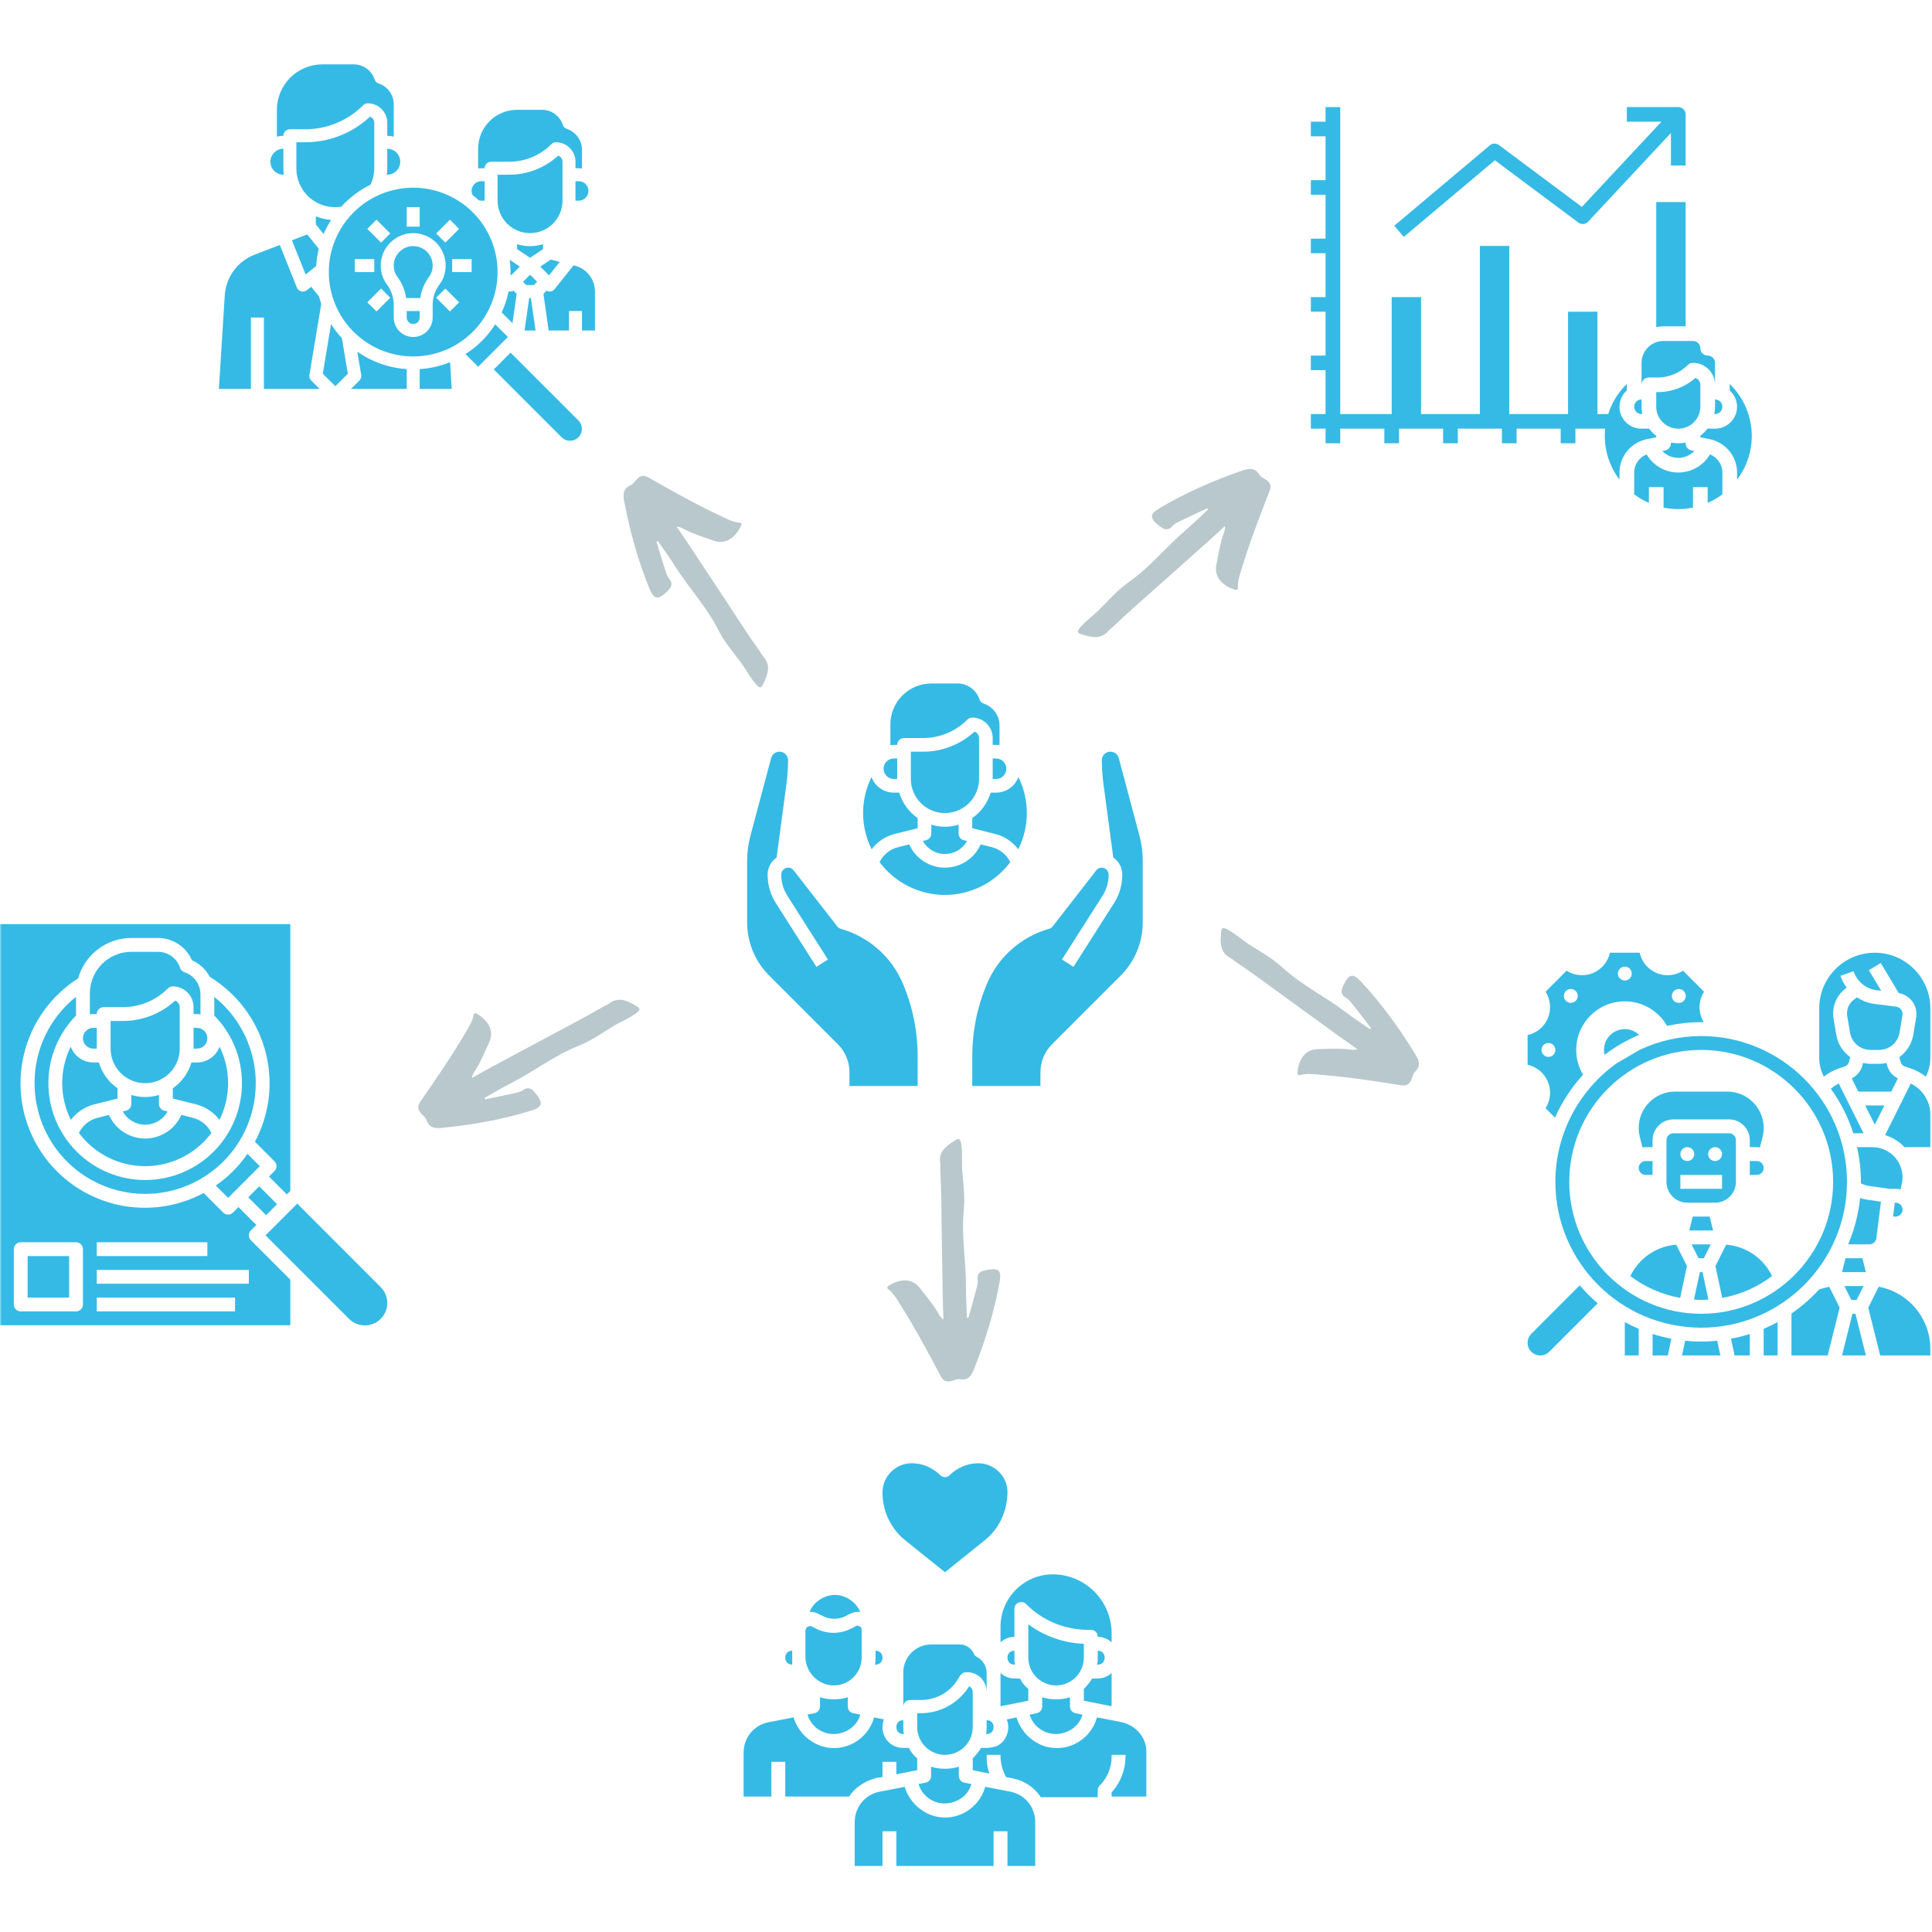 <svg xmlns="http://www.w3.org/2000/svg" xmlns:xlink="http://www.w3.org/1999/xlink" width="768" zoomAndPan="magnify" viewBox="0 0 576 576" height="768" preserveAspectRatio="xMidYMid meet" version="1.0"><defs><filter x="0%" y="0%" width="100%" height="100%" id="45b87d16bd"><feColorMatrix values="0 0 0 0 1 0 0 0 0 1 0 0 0 0 1 0 0 0 1 0" color-interpolation-filters="sRGB"/></filter><mask id="8e3642cc28"><g filter="url(#45b87d16bd)"><rect x="-57.6" width="691.2" fill="#000000" y="-57.6" height="691.2" fill-opacity="0.8"/></g></mask><clipPath id="d1f05c5cb8"><path d="M 0.695 76 L 53 76 L 53 100 L 0.695 100 Z M 0.695 76 " clip-rule="nonzero"/></clipPath><clipPath id="7c2d289987"><path d="M 33 96 L 88 96 L 88 120.316 L 33 120.316 Z M 33 96 " clip-rule="nonzero"/></clipPath><clipPath id="05d6c5a0e2"><path d="M 69 76 L 120.766 76 L 120.766 100 L 69 100 Z M 69 76 " clip-rule="nonzero"/></clipPath><clipPath id="b0be467757"><path d="M 42 0.246 L 80 0.246 L 80 33 L 42 33 Z M 42 0.246 " clip-rule="nonzero"/></clipPath><clipPath id="85b8532a00"><rect x="0" width="121" y="0" height="121"/></clipPath><mask id="e04188414b"><g filter="url(#45b87d16bd)"><rect x="-57.6" width="691.2" fill="#000000" y="-57.6" height="691.2" fill-opacity="0.8"/></g></mask><clipPath id="9dc5a62084"><path d="M 37 2.73 L 87 2.73 L 87 66 L 37 66 Z M 37 2.73 " clip-rule="nonzero"/></clipPath><clipPath id="6938d94b6f"><path d="M 2.75 23 L 54 23 L 54 122.801 L 2.75 122.801 Z M 2.75 23 " clip-rule="nonzero"/></clipPath><clipPath id="eea824960e"><path d="M 69 23 L 120.695 23 L 120.695 122.801 L 69 122.801 Z M 69 23 " clip-rule="nonzero"/></clipPath><clipPath id="10a80407d9"><rect x="0" width="123" y="0" height="123"/></clipPath><mask id="34427b4526"><g filter="url(#45b87d16bd)"><rect x="-57.6" width="691.2" fill="#000000" y="-57.6" height="691.2" fill-opacity="0.8"/></g></mask><clipPath id="7e134aae0c"><path d="M 25 0.918 L 113 0.918 L 113 40 L 25 40 Z M 25 0.918 " clip-rule="nonzero"/></clipPath><clipPath id="2734b3c77c"><path d="M 0.719 0.918 L 104 0.918 L 104 112 L 0.719 112 Z M 0.719 0.918 " clip-rule="nonzero"/></clipPath><clipPath id="8a6cdacd99"><path d="M 116 83 L 132.418 83 L 132.418 112 L 116 112 Z M 116 83 " clip-rule="nonzero"/></clipPath><clipPath id="21a2e63ee2"><path d="M 97 104 L 124 104 L 124 120.988 L 97 120.988 Z M 97 104 " clip-rule="nonzero"/></clipPath><clipPath id="4d32778260"><rect x="0" width="133" y="0" height="124"/></clipPath><mask id="da52dececa"><g filter="url(#45b87d16bd)"><rect x="-57.6" width="691.2" fill="#000000" y="-57.6" height="691.2" fill-opacity="0.8"/></g></mask><clipPath id="89188a8b82"><path d="M 0 0.52 L 87 0.52 L 87 120.551 L 0 120.551 Z M 0 0.52 " clip-rule="nonzero"/></clipPath><clipPath id="32a90333e3"><path d="M 79 83 L 115.82 83 L 115.82 120.551 L 79 120.551 Z M 79 83 " clip-rule="nonzero"/></clipPath><clipPath id="98d443317d"><rect x="0" width="118" y="0" height="123"/></clipPath><mask id="3cc641cb23"><g filter="url(#45b87d16bd)"><rect x="-57.6" width="691.2" fill="#000000" y="-57.6" height="691.2" fill-opacity="0.8"/></g></mask><clipPath id="539b7bed5b"><path d="M 0.434 1.043 L 54 1.043 L 54 51 L 0.434 51 Z M 0.434 1.043 " clip-rule="nonzero"/></clipPath><clipPath id="a1d1d5ed89"><path d="M 0.434 100 L 22 100 L 22 121.113 L 0.434 121.113 Z M 0.434 100 " clip-rule="nonzero"/></clipPath><clipPath id="eb7848f4c2"><path d="M 94 108 L 102 108 L 102 121.113 L 94 121.113 Z M 94 108 " clip-rule="nonzero"/></clipPath><clipPath id="5017cfaf29"><path d="M 79 100 L 94 100 L 94 121.113 L 79 121.113 Z M 79 100 " clip-rule="nonzero"/></clipPath><clipPath id="6be699060e"><path d="M 61 114 L 67 114 L 67 121.113 L 61 121.113 Z M 61 114 " clip-rule="nonzero"/></clipPath><clipPath id="541ec8d3c8"><path d="M 70 111 L 75 111 L 75 121.113 L 70 121.113 Z M 70 111 " clip-rule="nonzero"/></clipPath><clipPath id="1d6d560abd"><path d="M 87 1.043 L 120.504 1.043 L 120.504 38 L 87 38 Z M 87 1.043 " clip-rule="nonzero"/></clipPath><clipPath id="05478bf8ae"><path d="M 101 100 L 120.504 100 L 120.504 121.113 L 101 121.113 Z M 101 100 " clip-rule="nonzero"/></clipPath><clipPath id="5ab62d5ac4"><path d="M 107 40 L 120.504 40 L 120.504 60 L 107 60 Z M 107 40 " clip-rule="nonzero"/></clipPath><clipPath id="dcc629c5f9"><path d="M 37 114 L 44 114 L 44 121.113 L 37 121.113 Z M 37 114 " clip-rule="nonzero"/></clipPath><clipPath id="2cc476c63d"><path d="M 29 111 L 34 111 L 34 121.113 L 29 121.113 Z M 29 111 " clip-rule="nonzero"/></clipPath><clipPath id="5ad70f02a4"><path d="M 46 116 L 58 116 L 58 121.113 L 46 121.113 Z M 46 116 " clip-rule="nonzero"/></clipPath><clipPath id="ca1127d384"><rect x="0" width="121" y="0" height="122"/></clipPath><mask id="8f8941613f"><g filter="url(#45b87d16bd)"><rect x="-57.6" width="691.2" fill="#000000" y="-57.6" height="691.2" fill-opacity="0.8"/></g></mask><clipPath id="18079f7a8d"><path d="M 17 2.188 L 53 2.188 L 53 24 L 17 24 Z M 17 2.188 " clip-rule="nonzero"/></clipPath><clipPath id="13f91772f2"><path d="M 0.039 56 L 31 56 L 31 99 L 0.039 99 Z M 0.039 56 " clip-rule="nonzero"/></clipPath><clipPath id="a7907d3de9"><path d="M 97 62 L 112.668 62 L 112.668 82 L 97 82 Z M 97 62 " clip-rule="nonzero"/></clipPath><clipPath id="63601234e7"><path d="M 82 88 L 109 88 L 109 114.52 L 82 114.52 Z M 82 88 " clip-rule="nonzero"/></clipPath><clipPath id="1a1df2a859"><rect x="0" width="115" y="0" height="115"/></clipPath><mask id="fc88f429c3"><g filter="url(#45b87d16bd)"><rect x="-57.6" width="691.2" fill="#000000" y="-57.6" height="691.2" fill-opacity="0.498"/></g></mask><clipPath id="51478b5c4b"><path d="M 8 16 L 75 16 L 75 55 L 8 55 Z M 8 16 " clip-rule="nonzero"/></clipPath><clipPath id="3afa027815"><path d="M 81.227 32.004 L 14.418 62.207 L 0.41 31.223 L 67.219 1.02 Z M 81.227 32.004 " clip-rule="nonzero"/></clipPath><clipPath id="147ec06af3"><path d="M 81.227 32.004 L 14.418 62.207 L 0.41 31.223 L 67.219 1.02 Z M 81.227 32.004 " clip-rule="nonzero"/></clipPath><clipPath id="f8557b5eb5"><rect x="0" width="82" y="0" height="63"/></clipPath><mask id="5c53def16a"><g filter="url(#45b87d16bd)"><rect x="-57.6" width="691.2" fill="#000000" y="-57.6" height="691.2" fill-opacity="0.498"/></g></mask><clipPath id="0b7df0bd22"><path d="M 2 2 L 37 2 L 37 75 L 2 75 Z M 2 2 " clip-rule="nonzero"/></clipPath><clipPath id="ad4d6020ae"><path d="M 38.645 2.797 L 34.84 76.016 L 0.887 74.25 L 4.688 1.031 Z M 38.645 2.797 " clip-rule="nonzero"/></clipPath><clipPath id="c480ca29c6"><path d="M 38.645 2.797 L 34.84 76.016 L 0.887 74.25 L 4.688 1.031 Z M 38.645 2.797 " clip-rule="nonzero"/></clipPath><clipPath id="166acb2623"><rect x="0" width="39" y="0" height="77"/></clipPath><mask id="06560d3895"><g filter="url(#45b87d16bd)"><rect x="-57.6" width="691.2" fill="#000000" y="-57.6" height="691.2" fill-opacity="0.498"/></g></mask><clipPath id="3914497115"><path d="M 12 12 L 73 12 L 73 60 L 12 60 Z M 12 12 " clip-rule="nonzero"/></clipPath><clipPath id="2d3acc6230"><path d="M 22.422 1.121 L 78.715 48.094 L 56.93 74.203 L 0.637 27.23 Z M 22.422 1.121 " clip-rule="nonzero"/></clipPath><clipPath id="475eb943f4"><path d="M 22.422 1.121 L 78.715 48.094 L 56.93 74.203 L 0.637 27.23 Z M 22.422 1.121 " clip-rule="nonzero"/></clipPath><clipPath id="f05fd891fe"><rect x="0" width="80" y="0" height="75"/></clipPath><mask id="0b2aece309"><g filter="url(#45b87d16bd)"><rect x="-57.6" width="691.2" fill="#000000" y="-57.6" height="691.2" fill-opacity="0.498"/></g></mask><clipPath id="02ecfa0c02"><path d="M 10 7 L 68 7 L 68 58 L 10 58 Z M 10 7 " clip-rule="nonzero"/></clipPath><clipPath id="79b00c7dde"><path d="M 0.934 45.199 L 58.855 0.25 L 79.699 27.109 L 21.781 72.062 Z M 0.934 45.199 " clip-rule="nonzero"/></clipPath><clipPath id="5bd98d312d"><path d="M 0.934 45.199 L 58.855 0.25 L 79.699 27.109 L 21.781 72.062 Z M 0.934 45.199 " clip-rule="nonzero"/></clipPath><clipPath id="e0fe9ed617"><rect x="0" width="80" y="0" height="73"/></clipPath><mask id="c5d2438167"><g filter="url(#45b87d16bd)"><rect x="-57.6" width="691.2" fill="#000000" y="-57.6" height="691.2" fill-opacity="0.498"/></g></mask><clipPath id="5c30779366"><path d="M 8 10 L 52 10 L 52 74 L 8 74 Z M 8 10 " clip-rule="nonzero"/></clipPath><clipPath id="9fc8d597fc"><path d="M 37.219 81.652 L 1.062 17.871 L 30.641 1.105 L 66.801 64.887 Z M 37.219 81.652 " clip-rule="nonzero"/></clipPath><clipPath id="95205d4879"><path d="M 37.219 81.652 L 1.062 17.871 L 30.641 1.105 L 66.801 64.887 Z M 37.219 81.652 " clip-rule="nonzero"/></clipPath><clipPath id="bef6bd67f1"><rect x="0" width="68" y="0" height="82"/></clipPath></defs><g mask="url(#8e3642cc28)"><g transform="matrix(1, 0, 0, 1, 221, 436)"><g clip-path="url(#85b8532a00)"><path fill="#02a9df" d="M 73.152 68.562 L 73.152 62.766 C 73.152 60.695 71.91 58.832 70.254 58.004 C 69.84 57.797 69.426 57.383 69.426 57.176 C 68.598 55.312 66.734 54.07 64.664 54.277 L 56.59 54.277 C 52.035 54.277 48.309 58.004 48.309 62.559 L 48.309 72.906 C 48.309 71.664 49.137 70.84 50.379 70.84 L 53.484 70.84 C 58.453 70.84 62.801 68.148 65.078 63.801 C 65.492 63.18 66.113 62.559 66.941 62.559 C 70.461 62.352 73.152 65.043 73.152 68.562 Z M 73.152 68.562 " fill-opacity="1" fill-rule="nonzero"/><path fill="#02a9df" d="M 75.223 78.91 C 75.223 77.668 74.395 76.84 73.152 76.84 L 73.152 78.91 C 73.152 79.531 73.152 80.359 72.945 80.98 L 73.152 80.98 C 74.395 80.98 75.223 80.152 75.223 78.91 Z M 75.223 78.91 " fill-opacity="1" fill-rule="nonzero"/><path fill="#02a9df" d="M 46.238 78.91 C 46.238 80.152 47.066 80.98 48.309 80.98 L 48.516 80.98 C 48.309 80.359 48.309 79.531 48.309 78.91 L 48.309 76.84 C 47.066 76.84 46.238 77.668 46.238 78.91 Z M 46.238 78.91 " fill-opacity="1" fill-rule="nonzero"/><path fill="#02a9df" d="M 69.012 68.562 C 69.012 67.734 68.598 67.113 67.977 66.699 C 64.871 71.664 59.488 74.77 53.484 74.77 L 52.449 74.77 L 52.449 78.91 C 52.449 83.465 56.176 87.191 60.73 87.191 C 65.285 87.191 69.012 83.465 69.012 78.91 Z M 69.012 68.562 " fill-opacity="1" fill-rule="nonzero"/><path fill="#02a9df" d="M 60.73 91.332 C 59.281 91.332 57.832 91.125 56.59 90.711 L 56.59 93.402 C 56.59 94.438 55.969 95.266 54.934 95.473 L 52.863 95.887 C 54.105 100.234 58.867 102.719 63.215 101.27 C 65.906 100.441 67.977 98.371 68.598 95.887 L 66.527 95.473 C 65.492 95.266 64.871 94.438 64.871 93.402 L 64.871 90.711 C 63.629 91.125 62.18 91.332 60.73 91.332 Z M 60.73 91.332 " fill-opacity="1" fill-rule="nonzero"/><path fill="#02a9df" d="M 27.609 70.633 C 26.16 70.633 24.711 70.426 23.469 70.012 L 23.469 72.699 C 23.469 73.734 22.848 74.562 21.812 74.77 L 19.742 75.184 C 20.984 79.531 25.746 82.016 30.094 80.566 C 32.785 79.738 34.855 77.668 35.477 75.184 L 33.406 74.77 C 32.371 74.562 31.75 73.734 31.75 72.699 L 31.75 70.012 C 30.508 70.426 29.059 70.633 27.609 70.633 Z M 27.609 70.633 " fill-opacity="1" fill-rule="nonzero"/><path fill="#02a9df" d="M 27.609 66.492 C 32.164 66.492 35.891 62.766 35.891 58.211 L 35.891 49.93 C 35.891 49.102 35.27 48.688 34.441 48.688 C 34.234 48.688 34.027 48.688 34.027 48.895 L 32.371 49.723 C 29.266 51.172 25.746 51.172 22.641 49.723 L 20.984 48.895 C 20.363 48.688 19.535 48.895 19.328 49.516 C 19.328 49.723 19.121 49.93 19.121 49.93 L 19.121 58.211 C 19.328 62.766 23.055 66.492 27.609 66.492 Z M 27.609 66.492 " fill-opacity="1" fill-rule="nonzero"/><path fill="#02a9df" d="M 42.102 58.211 C 42.102 56.969 41.273 56.141 40.031 56.141 L 40.031 58.211 C 40.031 58.832 40.031 59.66 39.824 60.281 L 40.031 60.281 C 41.273 60.281 42.102 59.453 42.102 58.211 Z M 42.102 58.211 " fill-opacity="1" fill-rule="nonzero"/><path fill="#02a9df" d="M 15.188 60.281 C 15.188 59.66 15.188 58.832 15.188 58.211 L 15.188 56.141 C 13.945 56.141 13.117 56.969 13.117 58.211 C 13.117 59.453 13.945 60.281 15.188 60.281 Z M 15.188 60.281 " fill-opacity="1" fill-rule="nonzero"/><path fill="#02a9df" d="M 23.055 45.168 L 24.711 45.996 C 26.574 46.824 28.852 46.824 30.715 45.996 L 32.371 45.168 C 33.199 44.754 34.027 44.547 34.855 44.547 C 35.062 44.547 35.27 44.547 35.477 44.547 C 33.613 40.406 28.852 38.336 24.711 40.199 C 22.848 41.027 21.191 42.477 20.363 44.547 C 20.57 44.547 20.777 44.547 20.984 44.547 C 21.398 44.547 22.227 44.754 23.055 45.168 Z M 23.055 45.168 " fill-opacity="1" fill-rule="nonzero"/><path fill="#02a9df" d="M 79.363 58.211 C 79.363 59.453 80.191 60.281 81.434 60.281 L 81.641 60.281 C 81.434 59.66 81.434 58.832 81.434 58.211 L 81.434 56.141 C 80.191 56.141 79.363 56.969 79.363 58.211 Z M 79.363 58.211 " fill-opacity="1" fill-rule="nonzero"/><path fill="#02a9df" d="M 108.344 58.211 C 108.344 56.969 107.516 56.141 106.273 56.141 L 106.273 58.211 C 106.273 58.832 106.273 59.66 106.066 60.281 L 106.273 60.281 C 107.516 60.281 108.344 59.453 108.344 58.211 Z M 108.344 58.211 " fill-opacity="1" fill-rule="nonzero"/><g clip-path="url(#d1f05c5cb8)"><path fill="#02a9df" d="M 42.102 93.816 L 42.102 89.262 L 46.238 89.262 L 46.238 92.988 L 52.449 91.746 L 52.449 88.227 C 51.414 87.398 50.586 86.363 49.965 85.121 L 48.309 85.121 C 44.789 85.121 42.102 82.43 42.102 78.91 C 42.102 78.082 42.309 77.254 42.516 76.633 L 39.617 76.012 C 37.754 82.637 30.922 86.57 24.297 84.707 C 20.156 83.465 16.844 80.152 15.602 76.012 L 8.148 77.461 C 3.801 78.289 0.695 82.016 0.695 86.57 L 0.695 99.613 L 8.977 99.613 L 8.977 89.262 L 13.117 89.262 L 13.117 99.613 L 32.164 99.613 C 34.027 96.715 37.133 94.852 40.445 94.023 Z M 42.102 93.816 " fill-opacity="1" fill-rule="nonzero"/></g><g clip-path="url(#7c2d289987)"><path fill="#02a9df" d="M 80.191 98.164 L 72.738 96.715 C 70.875 103.34 64.043 107.273 57.418 105.41 C 53.277 104.168 49.965 100.855 48.723 96.715 L 41.273 98.164 C 36.926 98.992 33.82 102.719 33.82 107.273 L 33.82 120.316 L 42.102 120.316 L 42.102 109.965 L 46.238 109.965 L 46.238 120.316 L 75.223 120.316 L 75.223 109.965 L 79.363 109.965 L 79.363 120.316 L 87.645 120.316 L 87.645 107.273 C 87.645 102.719 84.539 98.992 80.191 98.164 Z M 80.191 98.164 " fill-opacity="1" fill-rule="nonzero"/></g><g clip-path="url(#05d6c5a0e2)"><path fill="#02a9df" d="M 120.559 84.293 C 119.73 80.773 116.832 78.289 113.52 77.461 L 106.066 76.012 C 104.203 82.637 97.371 86.57 90.75 84.707 C 86.609 83.465 83.297 80.152 82.055 76.012 L 79.156 76.633 C 80.398 79.738 78.949 83.465 75.844 84.707 C 74.809 84.914 73.98 85.121 73.152 85.121 L 71.496 85.121 C 70.875 86.156 70.047 87.191 69.012 88.227 L 69.012 91.746 L 73.98 92.781 C 73.359 91.125 73.152 89.262 73.152 87.605 L 73.152 87.191 L 77.293 87.191 L 77.293 87.605 C 77.293 89.676 77.914 91.953 78.949 93.816 L 81.02 94.23 C 84.332 94.852 87.438 96.922 89.301 99.82 L 106.273 99.82 L 106.273 97.75 C 106.273 97.129 106.48 96.715 106.895 96.301 C 109.172 94.023 110.414 90.918 110.414 87.812 L 110.414 87.191 L 114.555 87.191 L 114.555 87.605 C 114.555 91.539 113.105 95.473 110.414 98.371 L 110.414 99.613 L 120.766 99.613 L 120.766 86.57 C 120.766 85.742 120.766 84.914 120.559 84.293 Z M 120.559 84.293 " fill-opacity="1" fill-rule="nonzero"/></g><path fill="#02a9df" d="M 93.855 70.633 C 92.406 70.633 90.957 70.426 89.715 70.012 L 89.715 72.699 C 89.715 73.734 89.094 74.562 88.059 74.77 L 85.988 75.184 C 87.23 79.531 91.992 82.016 96.336 80.566 C 99.027 79.738 101.098 77.668 101.719 75.184 L 99.648 74.77 C 98.613 74.562 97.992 73.734 97.992 72.699 L 97.992 70.012 C 96.75 70.426 95.305 70.633 93.855 70.633 Z M 93.855 70.633 " fill-opacity="1" fill-rule="nonzero"/><path fill="#02a9df" d="M 77.293 53.656 C 78.328 52.621 79.984 52 81.434 52 L 81.434 43.719 C 81.434 42.477 82.262 41.648 83.504 41.648 C 84.125 41.648 84.539 41.855 84.953 42.27 C 89.922 47.238 96.543 49.93 103.582 49.93 L 104.203 49.93 C 105.445 49.93 106.273 50.758 106.273 52 C 107.723 52 109.379 52.621 110.414 53.656 L 110.414 50.965 C 110.414 41.234 102.547 33.367 92.82 33.367 C 84.332 33.367 77.293 40.406 77.293 48.895 Z M 77.293 53.656 " fill-opacity="1" fill-rule="nonzero"/><path fill="#02a9df" d="M 102.133 54.07 C 96.129 53.863 90.336 51.793 85.574 48.273 L 85.574 58.211 C 85.574 62.766 89.301 66.492 93.855 66.492 C 98.406 66.492 102.133 62.766 102.133 58.211 Z M 102.133 54.07 " fill-opacity="1" fill-rule="nonzero"/><path fill="#02a9df" d="M 77.293 62.766 L 77.293 72.699 L 85.574 71.047 L 85.574 67.527 C 84.539 66.699 83.711 65.664 83.09 64.422 L 81.434 64.422 C 79.984 64.422 78.328 63.801 77.293 62.766 Z M 77.293 62.766 " fill-opacity="1" fill-rule="nonzero"/><path fill="#02a9df" d="M 110.414 62.766 C 109.379 63.801 107.723 64.422 106.273 64.422 L 104.617 64.422 C 103.996 65.457 103.168 66.492 102.133 67.527 L 102.133 71.047 L 110.414 72.699 Z M 110.414 62.766 " fill-opacity="1" fill-rule="nonzero"/><g clip-path="url(#b0be467757)"><path fill="#02a9df" d="M 49.137 23.43 L 60.73 32.746 L 72.324 23.43 C 76.879 19.91 79.363 14.531 79.363 8.734 C 79.363 4.18 75.43 0.246 70.668 0.246 C 67.562 0.246 64.457 1.488 62.18 3.766 C 61.352 4.594 60.109 4.594 59.281 3.766 C 57.004 1.488 53.898 0.246 50.793 0.246 C 46.031 0.246 42.102 4.18 42.102 8.941 C 42.102 14.531 44.582 19.91 49.137 23.43 Z M 49.137 23.43 " fill-opacity="1" fill-rule="nonzero"/></g></g></g></g><g mask="url(#e04188414b)"><g transform="matrix(1, 0, 0, 1, 220, 201)"><g clip-path="url(#10a80407d9)"><g clip-path="url(#9dc5a62084)"><path fill="#02a9df" d="M 83.578 52.199 C 82.727 51.066 81.707 50.109 80.527 49.324 C 79.344 48.543 78.066 47.977 76.691 47.633 L 69.859 45.922 L 69.859 42.906 C 71.176 41.984 72.309 40.875 73.25 39.57 C 74.191 38.27 74.895 36.848 75.359 35.309 L 76.984 35.309 C 77.711 35.305 78.418 35.195 79.105 34.977 C 79.797 34.758 80.441 34.441 81.035 34.027 C 81.629 33.613 82.145 33.117 82.59 32.547 C 83.031 31.973 83.379 31.348 83.633 30.668 C 84.461 32.344 85.086 34.09 85.508 35.91 C 85.93 37.727 86.141 39.57 86.137 41.438 C 86.133 43.305 85.914 45.148 85.484 46.965 C 85.055 48.785 84.422 50.527 83.59 52.199 Z M 61.723 41.41 C 61.055 41.406 60.395 41.344 59.742 41.211 C 59.086 41.082 58.449 40.887 57.836 40.633 C 57.219 40.375 56.633 40.062 56.078 39.691 C 55.523 39.32 55.008 38.898 54.539 38.426 C 54.066 37.953 53.645 37.441 53.273 36.887 C 52.902 36.332 52.59 35.746 52.332 35.129 C 52.078 34.512 51.883 33.879 51.754 33.223 C 51.621 32.566 51.559 31.906 51.555 31.238 L 51.555 23.102 L 55.129 23.102 C 57.984 23.109 60.742 22.598 63.402 21.566 C 66.062 20.535 68.445 19.051 70.547 17.121 C 70.949 17.266 71.273 17.516 71.52 17.867 C 71.77 18.215 71.891 18.605 71.891 19.035 L 71.891 31.238 C 71.891 31.906 71.824 32.566 71.695 33.223 C 71.562 33.879 71.371 34.512 71.113 35.129 C 70.859 35.746 70.543 36.332 70.172 36.887 C 69.805 37.441 69.383 37.953 68.91 38.426 C 68.438 38.898 67.926 39.32 67.371 39.691 C 66.816 40.062 66.23 40.375 65.613 40.633 C 64.996 40.887 64.359 41.082 63.707 41.211 C 63.051 41.344 62.391 41.406 61.723 41.41 Z M 56.113 49.484 C 56.566 49.371 56.938 49.129 57.227 48.762 C 57.512 48.395 57.656 47.977 57.656 47.512 L 57.656 44.867 C 60.367 45.684 63.078 45.684 65.789 44.867 L 65.789 47.512 C 65.789 47.977 65.934 48.395 66.223 48.762 C 66.508 49.129 66.879 49.371 67.332 49.484 L 68.309 49.73 C 67.984 50.32 67.59 50.855 67.121 51.336 C 66.652 51.82 66.125 52.23 65.547 52.574 C 64.969 52.914 64.355 53.176 63.707 53.352 C 63.059 53.527 62.395 53.617 61.723 53.617 C 61.051 53.617 60.391 53.527 59.742 53.352 C 59.094 53.176 58.48 52.914 57.898 52.574 C 57.32 52.23 56.797 51.82 56.328 51.336 C 55.859 50.855 55.461 50.32 55.137 49.73 Z M 75.957 25.137 L 76.977 25.137 C 77.379 25.137 77.77 25.215 78.141 25.371 C 78.516 25.523 78.848 25.746 79.133 26.031 C 79.418 26.316 79.637 26.648 79.793 27.02 C 79.949 27.395 80.023 27.785 80.023 28.188 C 80.023 28.594 79.949 28.98 79.793 29.355 C 79.637 29.73 79.418 30.059 79.133 30.344 C 78.848 30.633 78.516 30.852 78.141 31.008 C 77.77 31.16 77.379 31.238 76.977 31.238 L 75.957 31.238 Z M 57.656 2.766 L 65.461 2.766 C 66.184 2.762 66.891 2.875 67.578 3.098 C 68.266 3.316 68.902 3.641 69.488 4.062 C 70.078 4.484 70.582 4.988 71.012 5.57 C 71.441 6.152 71.77 6.789 71.996 7.473 C 72.211 8.117 72.641 8.547 73.281 8.762 C 73.969 8.992 74.602 9.32 75.184 9.746 C 75.766 10.176 76.27 10.684 76.691 11.27 C 77.113 11.855 77.438 12.492 77.66 13.18 C 77.883 13.867 77.992 14.574 77.992 15.297 L 77.992 21.172 C 77.656 21.113 77.316 21.078 76.977 21.07 L 75.957 21.07 L 75.957 19.035 C 75.957 18.637 75.918 18.238 75.84 17.844 C 75.762 17.453 75.648 17.07 75.492 16.699 C 75.34 16.332 75.152 15.98 74.93 15.645 C 74.707 15.312 74.453 15.004 74.172 14.723 C 73.887 14.438 73.578 14.184 73.246 13.961 C 72.914 13.738 72.562 13.551 72.191 13.398 C 71.82 13.246 71.441 13.129 71.047 13.051 C 70.656 12.973 70.258 12.934 69.859 12.934 C 69.297 12.934 68.816 13.133 68.418 13.531 C 67.551 14.406 66.602 15.188 65.574 15.875 C 64.551 16.562 63.469 17.141 62.328 17.613 C 61.188 18.086 60.012 18.441 58.801 18.684 C 57.59 18.922 56.367 19.039 55.129 19.035 L 49.523 19.035 C 49.254 19.035 48.992 19.086 48.746 19.191 C 48.496 19.293 48.273 19.441 48.086 19.633 C 47.895 19.82 47.746 20.043 47.645 20.293 C 47.539 20.539 47.488 20.801 47.488 21.07 L 46.473 21.07 C 46.129 21.078 45.793 21.113 45.457 21.172 L 45.457 14.969 C 45.457 14.168 45.535 13.375 45.691 12.586 C 45.848 11.801 46.082 11.039 46.387 10.301 C 46.695 9.559 47.07 8.855 47.516 8.191 C 47.961 7.523 48.465 6.91 49.031 6.344 C 49.598 5.777 50.215 5.27 50.879 4.824 C 51.547 4.379 52.25 4.004 52.988 3.695 C 53.73 3.391 54.492 3.156 55.277 3 C 56.062 2.844 56.855 2.766 57.656 2.766 Z M 47.488 31.238 L 46.473 31.238 C 46.066 31.238 45.68 31.16 45.305 31.008 C 44.93 30.852 44.602 30.633 44.316 30.344 C 44.027 30.059 43.809 29.73 43.652 29.355 C 43.5 28.98 43.422 28.594 43.422 28.188 C 43.422 27.785 43.5 27.395 43.652 27.02 C 43.809 26.648 44.027 26.316 44.316 26.031 C 44.602 25.746 44.93 25.523 45.305 25.371 C 45.68 25.215 46.066 25.137 46.473 25.137 L 47.488 25.137 Z M 39.828 30.668 C 40.078 31.348 40.426 31.973 40.871 32.547 C 41.312 33.117 41.832 33.613 42.426 34.027 C 43.02 34.441 43.66 34.758 44.352 34.977 C 45.043 35.195 45.75 35.305 46.473 35.309 L 48.098 35.309 C 48.559 36.848 49.262 38.27 50.203 39.57 C 51.145 40.871 52.273 41.984 53.59 42.906 L 53.59 45.922 L 46.754 47.633 C 45.379 47.977 44.102 48.543 42.922 49.324 C 41.738 50.109 40.723 51.066 39.871 52.199 C 39.035 50.527 38.402 48.785 37.973 46.969 C 37.543 45.148 37.324 43.309 37.32 41.438 C 37.316 39.57 37.527 37.727 37.949 35.91 C 38.375 34.09 39 32.344 39.828 30.668 Z M 61.723 65.816 C 59.832 65.816 57.965 65.594 56.125 65.16 C 54.285 64.723 52.52 64.078 50.828 63.23 C 49.137 62.383 47.566 61.352 46.113 60.137 C 44.664 58.922 43.371 57.559 42.238 56.043 C 42.777 54.926 43.531 53.98 44.492 53.199 C 45.453 52.418 46.535 51.879 47.738 51.578 L 51.078 50.742 C 51.535 51.773 52.129 52.719 52.859 53.582 C 53.59 54.441 54.426 55.176 55.371 55.793 C 56.316 56.41 57.328 56.879 58.41 57.199 C 59.492 57.52 60.598 57.68 61.723 57.68 C 62.852 57.68 63.957 57.52 65.035 57.199 C 66.117 56.879 67.133 56.41 68.074 55.793 C 69.02 55.176 69.859 54.441 70.59 53.582 C 71.32 52.719 71.91 51.773 72.367 50.742 L 75.707 51.578 C 76.906 51.879 77.988 52.422 78.949 53.199 C 79.91 53.98 80.66 54.93 81.199 56.043 C 80.066 57.555 78.773 58.922 77.324 60.133 C 75.875 61.348 74.305 62.379 72.613 63.227 C 70.926 64.078 69.16 64.719 67.32 65.156 C 65.48 65.594 63.613 65.812 61.723 65.816 Z M 61.723 65.816 " fill-opacity="1" fill-rule="nonzero"/></g><g clip-path="url(#6938d94b6f)"><path fill="#02a9df" d="M 53.59 122.766 L 33.254 122.766 L 33.254 118.699 C 33.258 117.125 32.961 115.613 32.359 114.16 C 31.758 112.707 30.898 111.426 29.781 110.316 L 9.344 89.875 C 8.297 88.832 7.359 87.695 6.535 86.469 C 5.715 85.238 5.02 83.941 4.453 82.574 C 3.887 81.207 3.461 79.801 3.176 78.348 C 2.887 76.898 2.746 75.43 2.75 73.953 L 2.75 55.648 C 2.75 53.113 3.078 50.621 3.73 48.172 L 9.906 25.012 C 9.984 24.711 10.117 24.434 10.297 24.18 C 10.477 23.926 10.695 23.711 10.957 23.535 C 11.215 23.363 11.496 23.242 11.801 23.168 C 12.102 23.098 12.41 23.082 12.719 23.121 C 13.027 23.164 13.32 23.258 13.594 23.402 C 13.871 23.551 14.109 23.742 14.316 23.977 C 14.52 24.211 14.68 24.473 14.789 24.766 C 14.898 25.055 14.953 25.359 14.953 25.672 C 14.953 27.938 14.801 30.191 14.504 32.438 L 11.539 54.672 C 10.699 55.242 10.039 55.977 9.566 56.875 C 9.09 57.773 8.852 58.73 8.852 59.746 C 8.852 62.836 9.68 65.68 11.336 68.289 L 23.402 87.254 L 26.836 85.07 L 14.766 66.098 C 13.535 64.16 12.918 62.043 12.918 59.746 C 12.918 59.305 13.047 58.902 13.301 58.547 C 13.559 58.188 13.895 57.934 14.312 57.793 C 14.73 57.648 15.148 57.641 15.57 57.766 C 15.992 57.891 16.34 58.129 16.609 58.477 L 29.625 75.199 C 29.895 75.551 30.246 75.785 30.672 75.906 C 32.746 76.496 34.73 77.309 36.621 78.344 C 38.516 79.383 40.266 80.617 41.875 82.055 C 43.488 83.488 44.918 85.082 46.168 86.844 C 47.418 88.602 48.457 90.477 49.281 92.473 C 52.164 99.379 53.598 106.578 53.59 114.062 Z M 53.59 122.766 " fill-opacity="1" fill-rule="nonzero"/></g><g clip-path="url(#eea824960e)"><path fill="#02a9df" d="M 120.695 73.953 C 120.699 75.43 120.559 76.898 120.273 78.348 C 119.984 79.801 119.559 81.207 118.992 82.574 C 118.43 83.941 117.734 85.238 116.91 86.469 C 116.086 87.695 115.152 88.832 114.102 89.875 L 93.664 110.316 C 92.547 111.426 91.691 112.707 91.09 114.16 C 90.488 115.613 90.188 117.125 90.191 118.699 L 90.191 122.766 L 69.859 122.766 L 69.859 114.062 C 69.852 106.574 71.289 99.379 74.176 92.473 C 75 90.477 76.035 88.602 77.285 86.844 C 78.535 85.082 79.969 83.488 81.578 82.055 C 83.191 80.617 84.941 79.383 86.832 78.344 C 88.723 77.309 90.707 76.496 92.785 75.906 C 93.211 75.785 93.559 75.551 93.832 75.199 L 106.844 58.477 C 107.117 58.129 107.461 57.895 107.883 57.773 C 108.305 57.648 108.723 57.656 109.137 57.801 C 109.551 57.945 109.887 58.195 110.145 58.551 C 110.398 58.906 110.527 59.305 110.527 59.746 C 110.531 62.043 109.914 64.16 108.68 66.098 L 96.609 85.062 L 100.043 87.25 L 112.109 68.281 C 113.766 65.676 114.594 62.832 114.594 59.746 C 114.594 58.73 114.359 57.773 113.883 56.875 C 113.406 55.977 112.75 55.242 111.91 54.672 L 108.945 32.441 C 108.645 30.195 108.496 27.938 108.496 25.672 C 108.492 25.359 108.547 25.055 108.656 24.766 C 108.766 24.473 108.926 24.211 109.129 23.973 C 109.336 23.738 109.578 23.551 109.852 23.402 C 110.125 23.254 110.418 23.16 110.727 23.121 C 111.035 23.082 111.344 23.094 111.648 23.168 C 111.949 23.238 112.23 23.359 112.492 23.535 C 112.75 23.707 112.969 23.922 113.152 24.176 C 113.332 24.43 113.461 24.707 113.543 25.008 L 119.719 48.176 C 120.371 50.621 120.695 53.109 120.695 55.648 Z M 120.695 73.953 " fill-opacity="1" fill-rule="nonzero"/></g></g></g></g><g mask="url(#34427b4526)"><g transform="matrix(1, 0, 0, 1, 390, 31)"><g clip-path="url(#4d32778260)"><g clip-path="url(#7e134aae0c)"><path fill="#02a9df" d="M 55.668 16.777 L 80.559 35.348 C 80.777 35.512 81.016 35.629 81.273 35.703 C 81.535 35.777 81.801 35.801 82.07 35.777 C 82.34 35.754 82.598 35.68 82.84 35.562 C 83.082 35.445 83.297 35.285 83.48 35.09 L 108.164 8.648 L 108.164 18.352 L 112.547 18.352 L 112.547 3.098 C 112.547 2.809 112.492 2.531 112.379 2.266 C 112.27 1.996 112.109 1.762 111.906 1.559 C 111.699 1.352 111.465 1.195 111.195 1.086 C 110.926 0.973 110.648 0.918 110.355 0.918 L 95.02 0.918 L 95.02 5.277 L 105.332 5.277 L 81.613 30.684 L 56.898 12.25 C 56.699 12.102 56.484 11.992 56.246 11.914 C 56.012 11.84 55.77 11.809 55.52 11.812 C 55.273 11.82 55.031 11.867 54.801 11.957 C 54.57 12.047 54.359 12.168 54.168 12.328 L 25.688 36.297 L 28.52 39.629 Z M 55.668 16.777 " fill-opacity="1" fill-rule="nonzero"/></g><path fill="#02a9df" d="M 116.93 83.727 C 116.93 83.262 116.793 82.844 116.527 82.469 C 116.258 82.09 115.906 81.824 115.469 81.672 C 113.906 83.043 112.152 84.09 110.203 84.82 C 108.254 85.547 106.238 85.91 104.156 85.902 L 103.785 85.902 L 103.785 90.262 C 103.785 90.691 103.824 91.117 103.91 91.539 C 103.992 91.957 104.117 92.367 104.285 92.766 C 104.449 93.16 104.652 93.539 104.891 93.895 C 105.133 94.25 105.402 94.582 105.707 94.887 C 106.016 95.188 106.348 95.461 106.703 95.699 C 107.062 95.938 107.441 96.137 107.84 96.301 C 108.238 96.465 108.652 96.59 109.074 96.676 C 109.496 96.758 109.926 96.801 110.355 96.801 C 110.789 96.801 111.215 96.758 111.637 96.676 C 112.062 96.59 112.473 96.465 112.871 96.301 C 113.27 96.137 113.648 95.938 114.008 95.699 C 114.367 95.461 114.699 95.188 115.004 94.887 C 115.309 94.582 115.582 94.25 115.82 93.895 C 116.062 93.539 116.262 93.16 116.43 92.766 C 116.594 92.367 116.719 91.957 116.801 91.539 C 116.887 91.117 116.93 90.691 116.93 90.262 Z M 116.93 83.727 " fill-opacity="1" fill-rule="nonzero"/><path fill="#02a9df" d="M 110.355 101.156 C 109.617 101.16 108.887 101.086 108.164 100.941 L 108.164 101.156 C 108.164 101.41 108.121 101.652 108.039 101.891 C 107.953 102.125 107.832 102.34 107.672 102.535 C 107.512 102.73 107.324 102.895 107.109 103.023 C 106.891 103.152 106.66 103.242 106.414 103.293 L 105.602 103.457 C 105.906 103.781 106.238 104.074 106.605 104.328 C 106.969 104.586 107.355 104.801 107.766 104.98 C 108.176 105.156 108.602 105.289 109.039 105.379 C 109.477 105.473 109.918 105.516 110.363 105.516 C 110.812 105.516 111.254 105.473 111.691 105.379 C 112.129 105.289 112.555 105.156 112.961 104.98 C 113.371 104.801 113.762 104.586 114.125 104.328 C 114.488 104.074 114.824 103.781 115.129 103.457 L 114.301 103.293 C 114.051 103.242 113.82 103.152 113.605 103.023 C 113.387 102.895 113.199 102.73 113.039 102.535 C 112.883 102.344 112.758 102.125 112.676 101.891 C 112.59 101.652 112.547 101.41 112.547 101.156 L 112.547 100.941 C 111.824 101.086 111.094 101.16 110.355 101.156 Z M 110.355 101.156 " fill-opacity="1" fill-rule="nonzero"/><path fill="#02a9df" d="M 99.402 77.188 L 99.402 83.727 C 99.402 83.438 99.457 83.156 99.57 82.891 C 99.68 82.625 99.84 82.387 100.043 82.184 C 100.25 81.98 100.484 81.82 100.754 81.711 C 101.023 81.602 101.301 81.547 101.594 81.547 L 104.156 81.547 C 105.852 81.551 107.484 81.23 109.047 80.586 C 110.613 79.941 111.992 79.02 113.188 77.824 C 113.617 77.398 114.133 77.188 114.738 77.188 C 115.168 77.188 115.598 77.23 116.02 77.312 C 116.445 77.398 116.855 77.52 117.254 77.684 C 117.652 77.848 118.031 78.051 118.391 78.289 C 118.75 78.527 119.082 78.797 119.387 79.102 C 119.691 79.406 119.965 79.734 120.203 80.094 C 120.441 80.449 120.645 80.828 120.809 81.223 C 120.977 81.621 121.102 82.027 121.184 82.449 C 121.27 82.871 121.312 83.297 121.312 83.727 L 121.312 77.188 C 121.312 76.898 121.254 76.621 121.145 76.355 C 121.031 76.086 120.875 75.852 120.668 75.648 C 120.465 75.441 120.227 75.285 119.957 75.176 C 119.691 75.062 119.41 75.008 119.121 75.008 C 118.828 75.008 118.551 74.953 118.281 74.844 C 118.012 74.73 117.777 74.574 117.57 74.371 C 117.363 74.164 117.207 73.93 117.094 73.664 C 116.984 73.395 116.93 73.117 116.93 72.828 C 116.93 72.539 116.875 72.262 116.762 71.996 C 116.652 71.727 116.492 71.492 116.289 71.289 C 116.082 71.086 115.844 70.926 115.578 70.816 C 115.309 70.707 115.027 70.648 114.738 70.648 L 105.973 70.648 C 105.543 70.648 105.117 70.691 104.691 70.777 C 104.27 70.859 103.859 70.984 103.461 71.148 C 103.059 71.312 102.68 71.512 102.324 71.75 C 101.965 71.992 101.633 72.262 101.328 72.566 C 101.023 72.867 100.75 73.199 100.508 73.555 C 100.27 73.914 100.066 74.289 99.902 74.688 C 99.738 75.082 99.613 75.492 99.527 75.914 C 99.445 76.332 99.402 76.758 99.402 77.188 Z M 99.402 77.188 " fill-opacity="1" fill-rule="nonzero"/><path fill="#02a9df" d="M 121.312 90.262 C 121.312 90.996 121.238 91.723 121.09 92.441 L 121.312 92.441 C 121.602 92.441 121.879 92.387 122.148 92.277 C 122.418 92.164 122.656 92.008 122.859 91.805 C 123.066 91.598 123.223 91.363 123.336 91.098 C 123.445 90.828 123.5 90.551 123.5 90.262 C 123.5 89.973 123.445 89.695 123.336 89.43 C 123.223 89.16 123.066 88.926 122.859 88.723 C 122.656 88.516 122.418 88.359 122.148 88.25 C 121.879 88.137 121.602 88.082 121.312 88.082 Z M 121.312 90.262 " fill-opacity="1" fill-rule="nonzero"/><g clip-path="url(#2734b3c77c)"><path fill="#02a9df" d="M 103.785 99.375 L 103.785 98.922 C 102.973 98.312 102.262 97.605 101.648 96.801 L 99.402 96.801 C 98.738 96.801 98.086 96.707 97.453 96.512 C 96.816 96.316 96.227 96.035 95.676 95.66 C 95.129 95.285 94.648 94.84 94.238 94.32 C 93.824 93.801 93.5 93.234 93.262 92.617 C 93.023 92 92.887 91.359 92.844 90.703 C 92.801 90.043 92.859 89.391 93.016 88.75 C 93.172 88.105 93.422 87.5 93.762 86.934 C 94.105 86.367 94.523 85.863 95.02 85.426 L 95.02 83.465 C 92.422 86 90.57 88.992 89.469 92.441 L 86.258 92.441 L 86.258 61.934 L 77.492 61.934 L 77.492 92.441 L 59.965 92.441 L 59.965 42.32 L 51.203 42.32 L 51.203 92.441 L 33.676 92.441 L 33.676 57.574 L 24.91 57.574 L 24.91 92.441 L 9.574 92.441 L 9.574 0.918 L 5.195 0.918 L 5.195 5.277 L 0.812 5.277 L 0.812 9.637 L 5.195 9.637 L 5.195 22.711 L 0.812 22.711 L 0.812 27.066 L 5.195 27.066 L 5.195 40.145 L 0.812 40.145 L 0.812 44.5 L 5.195 44.5 L 5.195 57.574 L 0.812 57.574 L 0.812 61.934 L 5.195 61.934 L 5.195 75.008 L 0.812 75.008 L 0.812 79.367 L 5.195 79.367 L 5.195 92.441 L 0.812 92.441 L 0.812 96.801 L 5.195 96.801 L 5.195 101.156 L 9.574 101.156 L 9.574 96.801 L 22.719 96.801 L 22.719 101.156 L 27.102 101.156 L 27.102 96.801 L 40.246 96.801 L 40.246 101.156 L 44.629 101.156 L 44.629 96.801 L 57.773 96.801 L 57.773 101.156 L 62.156 101.156 L 62.156 96.801 L 75.301 96.801 L 75.301 101.156 L 79.684 101.156 L 79.684 96.801 L 88.559 96.801 C 88.484 97.523 88.445 98.25 88.449 98.98 C 88.449 101.328 88.824 103.617 89.574 105.844 C 90.324 108.07 91.406 110.121 92.828 111.996 L 92.828 109.875 C 92.832 109.293 92.883 108.715 92.98 108.141 C 93.082 107.566 93.23 107.008 93.43 106.457 C 93.629 105.91 93.871 105.383 94.16 104.879 C 94.449 104.371 94.777 103.891 95.148 103.441 C 95.52 102.992 95.926 102.578 96.371 102.195 C 96.812 101.816 97.285 101.477 97.785 101.176 C 98.289 100.875 98.812 100.621 99.355 100.41 C 99.902 100.199 100.461 100.035 101.035 99.922 Z M 103.785 99.375 " fill-opacity="1" fill-rule="nonzero"/></g><g clip-path="url(#8a6cdacd99)"><path fill="#02a9df" d="M 132.266 98.98 C 132.266 97.535 132.121 96.102 131.832 94.688 C 131.543 93.27 131.117 91.895 130.555 90.562 C 129.988 89.234 129.297 87.969 128.48 86.777 C 127.66 85.582 126.73 84.48 125.691 83.469 L 125.691 85.43 C 126.188 85.871 126.605 86.375 126.945 86.941 C 127.285 87.508 127.535 88.113 127.691 88.754 C 127.848 89.395 127.906 90.047 127.863 90.703 C 127.82 91.363 127.68 92 127.441 92.617 C 127.203 93.234 126.879 93.801 126.469 94.32 C 126.059 94.84 125.578 95.285 125.031 95.656 C 124.484 96.031 123.891 96.316 123.258 96.512 C 122.625 96.703 121.973 96.801 121.312 96.801 L 119.062 96.801 C 118.449 97.605 117.738 98.312 116.93 98.922 L 116.93 99.375 L 119.676 99.922 C 120.25 100.035 120.809 100.199 121.355 100.41 C 121.902 100.621 122.426 100.875 122.926 101.176 C 123.43 101.477 123.898 101.816 124.344 102.195 C 124.785 102.578 125.191 102.992 125.562 103.441 C 125.934 103.891 126.266 104.371 126.555 104.879 C 126.844 105.383 127.086 105.91 127.281 106.457 C 127.48 107.008 127.629 107.566 127.73 108.141 C 127.832 108.715 127.883 109.293 127.883 109.875 L 127.883 111.996 C 129.305 110.121 130.391 108.07 131.141 105.844 C 131.891 103.617 132.266 101.328 132.266 98.98 Z M 132.266 98.98 " fill-opacity="1" fill-rule="nonzero"/></g><g clip-path="url(#21a2e63ee2)"><path fill="#02a9df" d="M 119.793 104.477 C 119.555 104.887 119.289 105.277 118.996 105.652 C 118.707 106.027 118.395 106.379 118.055 106.715 C 117.719 107.047 117.363 107.355 116.984 107.645 C 116.605 107.93 116.211 108.191 115.801 108.43 C 115.387 108.664 114.961 108.871 114.52 109.055 C 114.082 109.234 113.633 109.383 113.172 109.508 C 112.715 109.629 112.25 109.719 111.777 109.781 C 111.305 109.844 110.832 109.875 110.355 109.875 C 109.879 109.875 109.406 109.844 108.938 109.781 C 108.465 109.719 108 109.629 107.539 109.508 C 107.078 109.383 106.629 109.234 106.191 109.055 C 105.75 108.871 105.324 108.664 104.914 108.43 C 104.5 108.191 104.105 107.93 103.727 107.645 C 103.352 107.355 102.992 107.047 102.656 106.715 C 102.32 106.379 102.004 106.027 101.715 105.652 C 101.426 105.277 101.16 104.887 100.922 104.477 C 100.375 104.691 99.871 104.977 99.414 105.34 C 98.957 105.703 98.562 106.125 98.23 106.609 C 97.898 107.09 97.648 107.609 97.473 108.164 C 97.301 108.723 97.211 109.293 97.211 109.875 L 97.211 116.371 C 98.57 117.395 100.031 118.25 101.594 118.938 L 101.594 114.234 L 105.973 114.234 L 105.973 120.336 C 108.895 120.926 111.816 120.926 114.738 120.336 L 114.738 114.234 L 119.121 114.234 L 119.121 118.938 C 120.68 118.25 122.141 117.395 123.5 116.371 L 123.5 109.875 C 123.5 109.293 123.414 108.723 123.238 108.164 C 123.066 107.609 122.812 107.09 122.48 106.609 C 122.152 106.125 121.758 105.703 121.297 105.34 C 120.84 104.977 120.34 104.691 119.793 104.477 Z M 119.793 104.477 " fill-opacity="1" fill-rule="nonzero"/></g><path fill="#02a9df" d="M 97.211 90.262 C 97.211 90.551 97.266 90.828 97.379 91.098 C 97.488 91.363 97.648 91.598 97.852 91.805 C 98.059 92.008 98.293 92.164 98.562 92.277 C 98.832 92.387 99.109 92.441 99.402 92.441 L 99.621 92.441 C 99.473 91.723 99.402 90.996 99.402 90.262 L 99.402 88.082 C 99.109 88.082 98.832 88.137 98.562 88.25 C 98.293 88.359 98.059 88.516 97.852 88.723 C 97.648 88.926 97.488 89.16 97.379 89.43 C 97.266 89.695 97.211 89.973 97.211 90.262 Z M 97.211 90.262 " fill-opacity="1" fill-rule="nonzero"/><path fill="#02a9df" d="M 112.547 66.293 L 112.547 29.246 L 103.785 29.246 L 103.785 66.512 C 104.508 66.363 105.238 66.293 105.973 66.293 Z M 112.547 66.293 " fill-opacity="1" fill-rule="nonzero"/></g></g></g><g mask="url(#da52dececa)"><g transform="matrix(1, 0, 0, 1, 0, 275)"><g clip-path="url(#98d443317d)"><path fill="#02a9df" d="M 53.582 37.633 L 53.582 25.262 C 53.582 24.828 53.457 24.434 53.207 24.078 C 52.957 23.723 52.629 23.469 52.219 23.32 C 50.09 25.281 47.676 26.781 44.977 27.828 C 42.281 28.875 39.488 29.395 36.594 29.387 L 32.973 29.387 L 32.973 37.633 C 32.973 38.309 33.039 38.98 33.172 39.645 C 33.305 40.309 33.5 40.953 33.758 41.578 C 34.016 42.203 34.336 42.797 34.711 43.359 C 35.086 43.922 35.512 44.441 35.992 44.922 C 36.469 45.398 36.992 45.828 37.555 46.203 C 38.117 46.578 38.711 46.898 39.336 47.156 C 39.961 47.414 40.605 47.609 41.266 47.742 C 41.93 47.875 42.602 47.941 43.277 47.941 C 43.953 47.941 44.625 47.875 45.289 47.742 C 45.953 47.609 46.598 47.414 47.223 47.156 C 47.848 46.898 48.441 46.578 49.004 46.203 C 49.566 45.828 50.086 45.398 50.562 44.922 C 51.043 44.441 51.469 43.922 51.844 43.359 C 52.223 42.797 52.539 42.203 52.797 41.578 C 53.055 40.953 53.25 40.309 53.383 39.645 C 53.516 38.98 53.582 38.309 53.582 37.633 Z M 53.582 37.633 " fill-opacity="1" fill-rule="nonzero"/><path fill="#02a9df" d="M 29.105 58.25 C 27.887 58.551 26.789 59.102 25.816 59.891 C 24.84 60.684 24.078 61.645 23.531 62.773 C 24.102 63.539 24.715 64.27 25.371 64.965 C 26.027 65.66 26.723 66.312 27.457 66.926 C 28.188 67.543 28.953 68.109 29.754 68.637 C 30.551 69.16 31.379 69.637 32.23 70.066 C 33.086 70.496 33.961 70.871 34.859 71.199 C 35.758 71.523 36.672 71.797 37.602 72.02 C 38.531 72.238 39.473 72.406 40.422 72.516 C 41.371 72.625 42.32 72.684 43.277 72.684 C 44.234 72.684 45.184 72.625 46.133 72.516 C 47.082 72.406 48.023 72.238 48.953 72.02 C 49.883 71.797 50.797 71.523 51.695 71.199 C 52.594 70.871 53.469 70.496 54.324 70.066 C 55.176 69.637 56.004 69.16 56.801 68.637 C 57.602 68.109 58.367 67.543 59.098 66.926 C 59.832 66.312 60.527 65.66 61.184 64.965 C 61.84 64.27 62.453 63.539 63.023 62.773 C 62.477 61.645 61.715 60.684 60.742 59.891 C 59.766 59.102 58.668 58.551 57.449 58.25 L 54.062 57.402 C 53.602 58.449 53 59.406 52.262 60.277 C 51.52 61.148 50.672 61.898 49.715 62.52 C 48.758 63.145 47.73 63.621 46.633 63.945 C 45.539 64.27 44.422 64.434 43.277 64.434 C 42.137 64.434 41.016 64.27 39.922 63.945 C 38.824 63.621 37.797 63.145 36.84 62.52 C 35.883 61.898 35.035 61.148 34.297 60.277 C 33.555 59.406 32.953 58.449 32.492 57.402 Z M 29.105 58.25 " fill-opacity="1" fill-rule="nonzero"/><path fill="#02a9df" d="M 65.426 58.879 C 66.273 57.184 66.914 55.418 67.348 53.574 C 67.785 51.73 68.004 49.863 68.008 47.973 C 68.012 46.078 67.797 44.211 67.371 42.367 C 66.941 40.523 66.309 38.754 65.469 37.055 C 65.215 37.742 64.859 38.379 64.41 38.957 C 63.961 39.539 63.438 40.039 62.836 40.457 C 62.234 40.879 61.582 41.199 60.883 41.422 C 60.184 41.641 59.469 41.754 58.734 41.758 L 57.086 41.758 C 56.617 43.316 55.906 44.758 54.953 46.078 C 54 47.398 52.855 48.523 51.52 49.457 L 51.52 52.516 L 58.449 54.25 C 59.844 54.598 61.137 55.172 62.336 55.965 C 63.531 56.758 64.562 57.73 65.426 58.879 Z M 65.426 58.879 " fill-opacity="1" fill-rule="nonzero"/><path fill="#02a9df" d="M 8.242 99.484 L 20.609 99.484 L 20.609 111.855 L 8.242 111.855 Z M 8.242 99.484 " fill-opacity="1" fill-rule="nonzero"/><path fill="#02a9df" d="M 43.277 52.066 C 41.875 52.059 40.5 51.855 39.156 51.445 L 39.156 54.125 C 39.156 54.598 39.012 55.023 38.719 55.395 C 38.43 55.766 38.055 56.012 37.598 56.125 L 36.602 56.375 C 36.934 56.973 37.336 57.516 37.809 58.004 C 38.285 58.492 38.816 58.91 39.402 59.258 C 39.988 59.605 40.613 59.867 41.27 60.047 C 41.926 60.227 42.598 60.316 43.277 60.316 C 43.961 60.316 44.629 60.227 45.285 60.047 C 45.945 59.867 46.566 59.605 47.152 59.258 C 47.738 58.91 48.27 58.492 48.746 58.004 C 49.223 57.516 49.625 56.973 49.953 56.375 L 48.961 56.125 C 48.5 56.012 48.125 55.766 47.836 55.395 C 47.543 55.023 47.398 54.598 47.398 54.125 L 47.398 51.445 C 46.055 51.855 44.684 52.059 43.277 52.066 Z M 43.277 52.066 " fill-opacity="1" fill-rule="nonzero"/><g clip-path="url(#89188a8b82)"><path fill="#02a9df" d="M 74.793 91.84 L 76.43 90.207 L 71.098 84.875 L 69.465 86.512 C 69.27 86.703 69.047 86.852 68.797 86.957 C 68.543 87.062 68.281 87.113 68.008 87.113 C 67.734 87.113 67.473 87.062 67.219 86.957 C 66.965 86.852 66.742 86.703 66.551 86.512 L 60.719 80.676 C 59.672 81.234 58.605 81.746 57.512 82.203 C 56.418 82.66 55.305 83.066 54.172 83.418 C 53.039 83.77 51.895 84.066 50.73 84.305 C 49.57 84.547 48.402 84.734 47.223 84.863 C 46.043 84.992 44.863 85.062 43.676 85.078 C 42.492 85.094 41.309 85.051 40.125 84.953 C 38.945 84.855 37.77 84.703 36.602 84.492 C 35.438 84.281 34.281 84.016 33.141 83.691 C 32 83.371 30.875 82.996 29.77 82.566 C 28.668 82.137 27.582 81.656 26.523 81.125 C 25.465 80.59 24.434 80.008 23.43 79.375 C 22.43 78.742 21.457 78.066 20.52 77.34 C 19.582 76.613 18.68 75.848 17.816 75.035 C 16.949 74.223 16.125 73.371 15.344 72.48 C 14.562 71.59 13.824 70.664 13.129 69.703 C 12.434 68.738 11.789 67.746 11.188 66.723 C 10.59 65.699 10.043 64.648 9.543 63.574 C 9.047 62.496 8.602 61.398 8.207 60.281 C 7.812 59.16 7.477 58.027 7.191 56.875 C 6.906 55.723 6.68 54.559 6.508 53.387 C 6.336 52.215 6.219 51.035 6.16 49.848 C 6.098 48.664 6.098 47.48 6.152 46.293 C 6.203 45.109 6.316 43.93 6.48 42.758 C 6.648 41.582 6.871 40.418 7.152 39.266 C 7.43 38.113 7.762 36.977 8.152 35.855 C 8.539 34.734 8.98 33.633 9.473 32.555 C 9.965 31.477 10.508 30.426 11.105 29.398 C 11.699 28.371 12.34 27.375 13.031 26.41 C 13.719 25.445 14.453 24.516 15.23 23.621 C 16.012 22.727 16.832 21.871 17.691 21.059 C 18.551 20.242 19.449 19.469 20.383 18.738 C 21.32 18.008 22.285 17.324 23.289 16.688 C 23.527 15.828 23.84 14.996 24.215 14.184 C 24.594 13.375 25.031 12.602 25.535 11.863 C 26.039 11.125 26.598 10.43 27.211 9.785 C 27.824 9.137 28.488 8.543 29.199 8.004 C 29.91 7.461 30.664 6.984 31.453 6.566 C 32.242 6.148 33.059 5.797 33.902 5.508 C 34.75 5.223 35.613 5.008 36.496 4.863 C 37.375 4.719 38.262 4.645 39.156 4.645 L 47.066 4.645 C 48.145 4.645 49.203 4.797 50.234 5.105 C 51.27 5.414 52.238 5.863 53.145 6.453 C 54.047 7.043 54.848 7.75 55.543 8.578 C 56.238 9.402 56.805 10.309 57.234 11.297 C 58.375 11.801 59.398 12.477 60.312 13.324 C 61.223 14.172 61.969 15.145 62.551 16.246 C 63.902 17.074 65.199 17.98 66.434 18.973 C 67.668 19.965 68.836 21.031 69.938 22.172 C 71.035 23.316 72.059 24.52 73.004 25.793 C 73.949 27.062 74.812 28.391 75.59 29.773 C 76.367 31.152 77.051 32.578 77.645 34.047 C 78.242 35.516 78.742 37.016 79.145 38.551 C 79.547 40.082 79.852 41.633 80.059 43.207 C 80.262 44.777 80.367 46.355 80.371 47.941 C 80.375 50.984 80.008 53.984 79.266 56.938 C 78.523 59.891 77.438 62.707 75.996 65.391 L 81.828 71.223 C 82.023 71.418 82.172 71.641 82.277 71.895 C 82.379 72.145 82.434 72.41 82.434 72.684 C 82.434 72.957 82.379 73.219 82.277 73.469 C 82.172 73.723 82.023 73.945 81.828 74.141 L 80.195 75.773 L 85.523 81.105 L 86.555 80.074 L 86.555 0.52 L 0 0.52 L 0 120.102 L 86.555 120.102 L 86.555 106.523 L 74.793 94.758 C 74.602 94.562 74.453 94.34 74.348 94.09 C 74.242 93.836 74.191 93.574 74.191 93.301 C 74.191 93.027 74.242 92.762 74.348 92.512 C 74.453 92.258 74.602 92.035 74.793 91.84 Z M 28.852 95.359 L 61.824 95.359 L 61.824 99.484 L 28.852 99.484 Z M 24.73 113.918 C 24.73 114.191 24.68 114.453 24.574 114.707 C 24.469 114.957 24.32 115.18 24.125 115.375 C 23.934 115.566 23.711 115.715 23.457 115.82 C 23.207 115.926 22.941 115.977 22.668 115.977 L 6.184 115.977 C 5.91 115.977 5.645 115.926 5.395 115.82 C 5.141 115.715 4.918 115.566 4.727 115.375 C 4.531 115.18 4.383 114.957 4.277 114.707 C 4.176 114.453 4.121 114.191 4.121 113.918 L 4.121 97.422 C 4.121 97.148 4.176 96.887 4.277 96.633 C 4.383 96.383 4.531 96.156 4.727 95.965 C 4.918 95.77 5.141 95.621 5.395 95.52 C 5.645 95.414 5.91 95.359 6.184 95.359 L 22.668 95.359 C 22.941 95.359 23.207 95.414 23.457 95.52 C 23.711 95.621 23.934 95.77 24.125 95.965 C 24.32 96.156 24.469 96.383 24.574 96.633 C 24.68 96.887 24.73 97.148 24.73 97.422 Z M 70.07 115.977 L 28.852 115.977 L 28.852 111.855 L 70.07 111.855 Z M 74.191 107.73 L 28.852 107.73 L 28.852 103.609 L 74.191 103.609 Z M 74.191 107.73 " fill-opacity="1" fill-rule="nonzero"/></g><path fill="#02a9df" d="M 58.734 31.445 L 57.703 31.445 L 57.703 37.633 L 58.734 37.633 C 59.145 37.633 59.539 37.555 59.918 37.398 C 60.297 37.238 60.629 37.016 60.918 36.727 C 61.211 36.438 61.434 36.102 61.59 35.723 C 61.746 35.344 61.824 34.949 61.824 34.539 C 61.824 34.129 61.746 33.734 61.59 33.355 C 61.434 32.977 61.211 32.645 60.918 32.352 C 60.629 32.062 60.297 31.84 59.918 31.684 C 59.539 31.527 59.145 31.445 58.734 31.445 Z M 58.734 31.445 " fill-opacity="1" fill-rule="nonzero"/><path fill="#02a9df" d="M 74.012 81.957 L 77.281 78.688 L 82.609 84.02 L 79.344 87.289 Z M 74.012 81.957 " fill-opacity="1" fill-rule="nonzero"/><path fill="#02a9df" d="M 54.992 14.848 C 54.34 14.633 53.902 14.195 53.688 13.543 C 53.457 12.848 53.125 12.203 52.691 11.613 C 52.258 11.023 51.742 10.512 51.148 10.086 C 50.555 9.656 49.906 9.328 49.211 9.105 C 48.512 8.879 47.797 8.77 47.066 8.77 L 39.156 8.77 C 38.344 8.77 37.539 8.848 36.746 9.008 C 35.949 9.168 35.176 9.402 34.426 9.715 C 33.676 10.023 32.965 10.406 32.289 10.855 C 31.613 11.309 30.988 11.82 30.418 12.395 C 29.844 12.969 29.328 13.594 28.879 14.27 C 28.426 14.945 28.047 15.656 27.734 16.406 C 27.426 17.156 27.191 17.93 27.031 18.727 C 26.871 19.523 26.793 20.328 26.789 21.137 L 26.789 27.43 C 27.133 27.367 27.477 27.332 27.82 27.324 L 28.852 27.324 C 28.852 27.051 28.902 26.789 29.008 26.535 C 29.113 26.281 29.262 26.059 29.457 25.867 C 29.648 25.672 29.871 25.523 30.125 25.418 C 30.375 25.312 30.641 25.262 30.914 25.262 L 36.594 25.262 C 37.844 25.266 39.086 25.145 40.312 24.902 C 41.539 24.66 42.73 24.301 43.887 23.82 C 45.043 23.344 46.141 22.754 47.18 22.059 C 48.219 21.359 49.18 20.57 50.062 19.68 C 50.465 19.277 50.953 19.078 51.52 19.078 C 51.926 19.078 52.328 19.117 52.727 19.195 C 53.125 19.273 53.512 19.391 53.887 19.547 C 54.262 19.703 54.617 19.895 54.957 20.121 C 55.293 20.344 55.605 20.602 55.895 20.887 C 56.18 21.176 56.438 21.488 56.66 21.824 C 56.887 22.164 57.078 22.52 57.234 22.895 C 57.387 23.27 57.504 23.656 57.586 24.055 C 57.664 24.453 57.703 24.855 57.703 25.262 L 57.703 27.324 L 58.734 27.324 C 59.078 27.332 59.422 27.367 59.766 27.43 L 59.766 21.473 C 59.766 20.738 59.652 20.023 59.43 19.328 C 59.203 18.629 58.875 17.984 58.449 17.387 C 58.02 16.793 57.512 16.281 56.918 15.848 C 56.328 15.41 55.688 15.078 54.992 14.848 Z M 54.992 14.848 " fill-opacity="1" fill-rule="nonzero"/><path fill="#02a9df" d="M 77.457 72.684 L 73.777 69.004 C 71.203 72.727 68.055 75.879 64.332 78.453 L 68.008 82.137 Z M 77.457 72.684 " fill-opacity="1" fill-rule="nonzero"/><g clip-path="url(#32a90333e3)"><path fill="#02a9df" d="M 113.449 108.688 L 88.617 83.844 L 79.164 93.301 L 104 118.145 C 104.309 118.461 104.645 118.742 105.008 118.992 C 105.375 119.242 105.762 119.453 106.168 119.625 C 106.574 119.797 106.992 119.93 107.426 120.016 C 107.859 120.105 108.297 120.152 108.738 120.156 C 109.18 120.156 109.621 120.117 110.055 120.031 C 110.488 119.949 110.91 119.82 111.316 119.652 C 111.727 119.484 112.113 119.277 112.484 119.035 C 112.852 118.789 113.191 118.512 113.504 118.195 C 113.816 117.883 114.094 117.543 114.34 117.176 C 114.586 116.809 114.793 116.418 114.961 116.012 C 115.129 115.602 115.254 115.18 115.336 114.746 C 115.422 114.312 115.465 113.875 115.461 113.43 C 115.457 112.988 115.414 112.551 115.324 112.117 C 115.234 111.684 115.102 111.266 114.93 110.859 C 114.758 110.449 114.547 110.066 114.297 109.699 C 114.047 109.336 113.766 108.996 113.449 108.688 Z M 113.449 108.688 " fill-opacity="1" fill-rule="nonzero"/></g><path fill="#02a9df" d="M 10.305 47.941 C 10.305 48.637 10.324 49.328 10.367 50.02 C 10.414 50.715 10.477 51.402 10.562 52.094 C 10.652 52.781 10.758 53.465 10.891 54.148 C 11.02 54.828 11.172 55.508 11.344 56.18 C 11.516 56.852 11.711 57.516 11.926 58.176 C 12.141 58.836 12.375 59.488 12.633 60.133 C 12.887 60.777 13.164 61.414 13.461 62.043 C 13.758 62.668 14.074 63.285 14.406 63.895 C 14.742 64.504 15.098 65.098 15.469 65.684 C 15.844 66.27 16.234 66.844 16.641 67.402 C 17.051 67.965 17.477 68.512 17.922 69.043 C 18.363 69.578 18.824 70.098 19.301 70.602 C 19.777 71.105 20.266 71.594 20.773 72.07 C 21.281 72.543 21.805 73 22.34 73.441 C 22.875 73.883 23.422 74.305 23.988 74.711 C 24.551 75.117 25.125 75.504 25.711 75.875 C 26.297 76.242 26.895 76.594 27.504 76.926 C 28.113 77.258 28.734 77.57 29.363 77.863 C 29.992 78.156 30.629 78.43 31.273 78.684 C 31.922 78.934 32.574 79.168 33.234 79.379 C 33.895 79.59 34.562 79.781 35.234 79.949 C 35.906 80.117 36.586 80.266 37.266 80.391 C 37.949 80.52 38.633 80.625 39.324 80.707 C 40.012 80.789 40.703 80.852 41.395 80.891 C 42.086 80.93 42.781 80.949 43.473 80.945 C 44.168 80.941 44.859 80.914 45.551 80.867 C 46.246 80.82 46.934 80.75 47.621 80.656 C 48.309 80.566 48.992 80.453 49.676 80.32 C 50.355 80.184 51.031 80.027 51.699 79.852 C 52.371 79.672 53.035 79.477 53.695 79.258 C 54.352 79.035 55.004 78.797 55.645 78.535 C 56.289 78.277 56.922 77.996 57.547 77.695 C 58.172 77.395 58.789 77.074 59.395 76.738 C 60 76.398 60.594 76.039 61.176 75.664 C 61.758 75.285 62.328 74.891 62.887 74.48 C 63.445 74.066 63.988 73.637 64.52 73.188 C 65.047 72.742 65.566 72.277 66.066 71.801 C 66.566 71.32 67.055 70.824 67.523 70.312 C 67.992 69.805 68.445 69.281 68.883 68.742 C 69.32 68.203 69.742 67.648 70.145 67.086 C 70.543 66.52 70.93 65.941 71.293 65.352 C 71.66 64.762 72.008 64.16 72.336 63.551 C 72.664 62.938 72.973 62.316 73.262 61.688 C 73.547 61.055 73.816 60.414 74.066 59.766 C 74.312 59.121 74.543 58.465 74.75 57.801 C 74.957 57.141 75.141 56.473 75.305 55.797 C 75.473 55.125 75.613 54.445 75.738 53.762 C 75.859 53.078 75.961 52.391 76.039 51.703 C 76.117 51.012 76.172 50.32 76.207 49.629 C 76.242 48.938 76.258 48.242 76.25 47.547 C 76.238 46.855 76.211 46.16 76.156 45.469 C 76.105 44.777 76.031 44.09 75.934 43.402 C 75.84 42.715 75.723 42.031 75.582 41.352 C 75.445 40.668 75.285 39.996 75.102 39.324 C 74.922 38.656 74.719 37.992 74.496 37.336 C 74.27 36.68 74.027 36.027 73.762 35.387 C 73.5 34.746 73.215 34.113 72.91 33.488 C 72.605 32.867 72.281 32.254 71.941 31.648 C 71.598 31.047 71.234 30.453 70.855 29.875 C 70.473 29.293 70.078 28.727 69.66 28.172 C 69.242 27.613 68.812 27.074 68.359 26.547 C 67.91 26.016 67.445 25.504 66.961 25.008 C 66.48 24.508 65.98 24.023 65.469 23.559 C 64.953 23.09 64.426 22.641 63.887 22.207 L 63.887 27.773 C 65.199 29.102 66.371 30.547 67.398 32.105 C 68.43 33.668 69.297 35.312 70.004 37.039 C 70.711 38.77 71.242 40.551 71.602 42.387 C 71.957 44.223 72.133 46.074 72.129 47.941 C 72.129 48.887 72.082 49.828 71.992 50.77 C 71.898 51.711 71.758 52.645 71.574 53.57 C 71.391 54.5 71.16 55.414 70.887 56.32 C 70.613 57.223 70.293 58.113 69.934 58.988 C 69.57 59.859 69.168 60.715 68.723 61.547 C 68.277 62.383 67.793 63.191 67.266 63.977 C 66.742 64.762 66.18 65.523 65.582 66.254 C 64.98 66.984 64.348 67.684 63.68 68.352 C 63.012 69.02 62.312 69.652 61.582 70.254 C 60.852 70.852 60.094 71.414 59.309 71.941 C 58.52 72.465 57.711 72.953 56.879 73.398 C 56.043 73.844 55.191 74.246 54.32 74.609 C 53.445 74.969 52.559 75.289 51.652 75.562 C 50.75 75.836 49.832 76.066 48.906 76.25 C 47.98 76.434 47.047 76.574 46.105 76.668 C 45.164 76.758 44.223 76.805 43.277 76.805 C 42.332 76.805 41.391 76.758 40.449 76.668 C 39.508 76.574 38.574 76.434 37.648 76.25 C 36.723 76.066 35.805 75.836 34.902 75.562 C 34 75.289 33.109 74.969 32.238 74.609 C 31.363 74.246 30.512 73.844 29.676 73.398 C 28.844 72.953 28.035 72.465 27.25 71.941 C 26.461 71.414 25.703 70.852 24.973 70.254 C 24.242 69.652 23.543 69.02 22.875 68.352 C 22.207 67.684 21.574 66.984 20.977 66.254 C 20.375 65.523 19.812 64.762 19.289 63.977 C 18.762 63.191 18.277 62.383 17.832 61.547 C 17.387 60.715 16.984 59.859 16.621 58.988 C 16.262 58.113 15.941 57.223 15.668 56.32 C 15.395 55.414 15.164 54.5 14.98 53.57 C 14.797 52.645 14.656 51.711 14.566 50.77 C 14.473 49.828 14.426 48.887 14.426 47.941 C 14.422 46.074 14.598 44.223 14.957 42.391 C 15.312 40.559 15.848 38.777 16.555 37.047 C 17.262 35.32 18.129 33.676 19.156 32.117 C 20.188 30.559 21.355 29.113 22.668 27.785 L 22.668 22.18 C 20.73 23.719 18.992 25.457 17.449 27.391 C 15.906 29.324 14.598 31.41 13.527 33.641 C 12.457 35.871 11.648 38.191 11.105 40.605 C 10.562 43.023 10.293 45.465 10.305 47.941 Z M 10.305 47.941 " fill-opacity="1" fill-rule="nonzero"/><path fill="#02a9df" d="M 24.73 34.539 C 24.73 34.949 24.809 35.344 24.965 35.723 C 25.121 36.102 25.344 36.438 25.637 36.727 C 25.926 37.016 26.258 37.238 26.637 37.398 C 27.016 37.555 27.41 37.633 27.82 37.633 L 28.852 37.633 L 28.852 31.445 L 27.82 31.445 C 27.41 31.445 27.016 31.527 26.637 31.684 C 26.258 31.84 25.926 32.062 25.637 32.352 C 25.344 32.645 25.121 32.977 24.965 33.355 C 24.809 33.734 24.73 34.129 24.73 34.539 Z M 24.73 34.539 " fill-opacity="1" fill-rule="nonzero"/><path fill="#02a9df" d="M 21.086 37.055 C 20.246 38.754 19.613 40.523 19.184 42.367 C 18.758 44.211 18.543 46.078 18.547 47.973 C 18.551 49.863 18.77 51.734 19.207 53.574 C 19.645 55.418 20.285 57.184 21.129 58.879 C 21.992 57.73 23.023 56.758 24.219 55.965 C 25.418 55.172 26.711 54.598 28.105 54.25 L 35.035 52.516 L 35.035 49.457 C 33.699 48.523 32.555 47.398 31.602 46.078 C 30.648 44.758 29.938 43.316 29.469 41.758 L 27.82 41.758 C 27.086 41.754 26.371 41.641 25.672 41.422 C 24.973 41.199 24.32 40.879 23.719 40.457 C 23.117 40.039 22.594 39.539 22.145 38.957 C 21.695 38.379 21.344 37.742 21.086 37.055 Z M 21.086 37.055 " fill-opacity="1" fill-rule="nonzero"/></g></g></g><g mask="url(#3cc641cb23)"><g transform="matrix(1, 0, 0, 1, 455, 283)"><g clip-path="url(#ca1127d384)"><path fill="#02a9df" d="M 54.711 79.707 L 49.664 79.707 L 48.629 83.848 L 55.746 83.848 L 54.711 79.707 " fill-opacity="1" fill-rule="nonzero"/><path fill="#02a9df" d="M 105.203 30.023 C 108.262 30.023 110.832 27.84 111.332 24.832 L 112.191 19.684 C 112.215 19.57 112.223 19.438 112.223 19.316 C 112.223 18.203 111.391 17.254 110.281 17.117 L 103.949 16.324 C 102.016 16.082 100.199 15.387 98.629 14.344 L 97.676 15.055 C 96.414 16.004 95.66 17.508 95.66 19.082 C 95.66 19.359 95.684 19.641 95.727 19.906 L 96.551 24.832 C 97.051 27.84 99.625 30.023 102.68 30.023 L 105.203 30.023 " fill-opacity="1" fill-rule="nonzero"/><path fill="#02a9df" d="M 45.977 71.426 L 45.977 67.289 L 58.398 67.289 L 58.398 71.426 Z M 48.047 59.008 C 49.188 59.008 50.117 59.938 50.117 61.078 C 50.117 62.219 49.188 63.148 48.047 63.148 C 46.906 63.148 45.977 62.219 45.977 61.078 C 45.977 59.938 46.906 59.008 48.047 59.008 Z M 56.328 59.008 C 57.469 59.008 58.398 59.938 58.398 61.078 C 58.398 62.219 57.469 63.148 56.328 63.148 C 55.188 63.148 54.258 62.219 54.258 61.078 C 54.258 59.938 55.188 59.008 56.328 59.008 Z M 62.539 69.355 L 62.539 56.938 C 62.539 55.797 61.609 54.867 60.469 54.867 L 43.906 54.867 C 42.766 54.867 41.836 55.797 41.836 56.938 L 41.836 69.355 C 41.836 72.785 44.617 75.566 48.047 75.566 L 56.328 75.566 C 59.758 75.566 62.539 72.785 62.539 69.355 " fill-opacity="1" fill-rule="nonzero"/><path fill="#02a9df" d="M 31.066 97.441 C 35.359 100.684 40.406 102.957 45.914 103.961 L 47.941 94.473 L 44.746 88.086 C 38.844 88.531 33.613 92.113 31.066 97.441 " fill-opacity="1" fill-rule="nonzero"/><path fill="#02a9df" d="M 52.98 92.129 L 55.051 87.988 L 49.324 87.988 L 51.395 92.129 L 52.98 92.129 " fill-opacity="1" fill-rule="nonzero"/><path fill="#02a9df" d="M 54.34 104.445 L 52.582 96.27 L 51.793 96.27 L 50.035 104.445 C 50.758 104.484 51.461 104.551 52.188 104.551 C 52.914 104.551 53.617 104.484 54.34 104.445 " fill-opacity="1" fill-rule="nonzero"/><path fill="#02a9df" d="M 108.859 42.445 L 110.816 38.516 C 109.23 37.707 108.035 36.301 107.598 34.527 L 107.434 33.898 C 106.715 34.059 105.973 34.164 105.203 34.164 L 102.68 34.164 C 101.91 34.164 101.168 34.059 100.449 33.898 L 100.293 34.527 C 99.852 36.301 98.652 37.707 97.066 38.516 L 99.023 42.445 L 108.859 42.445 " fill-opacity="1" fill-rule="nonzero"/><path fill="#02a9df" d="M 12.855 69.355 C 12.855 47.668 30.5 30.023 52.188 30.023 C 73.875 30.023 91.52 47.668 91.52 69.355 C 91.52 91.047 73.875 108.691 52.188 108.691 C 30.5 108.691 12.855 91.047 12.855 69.355 Z M 95.66 69.355 C 95.66 45.391 76.156 25.883 52.188 25.883 C 45.695 25.883 39.547 27.355 34.008 29.918 L 27.062 33.945 C 15.984 41.832 8.715 54.746 8.715 69.355 C 8.715 93.324 28.219 112.832 52.188 112.832 C 76.156 112.832 95.66 93.324 95.66 69.355 " fill-opacity="1" fill-rule="nonzero"/><g clip-path="url(#539b7bed5b)"><path fill="#02a9df" d="M 6.645 27.953 C 7.785 27.953 8.715 28.883 8.715 30.023 C 8.715 31.164 7.785 32.094 6.645 32.094 C 5.504 32.094 4.574 31.164 4.574 30.023 C 4.574 28.883 5.504 27.953 6.645 27.953 Z M 11.852 12.461 C 12.258 12.055 12.781 11.855 13.316 11.855 C 13.84 11.855 14.375 12.055 14.777 12.461 C 15.586 13.27 15.586 14.578 14.777 15.387 C 14.375 15.793 13.84 15.996 13.316 15.996 C 12.781 15.996 12.258 15.793 11.852 15.387 C 11.043 14.578 11.043 13.27 11.852 12.461 Z M 29.414 5.184 C 30.555 5.184 31.484 6.113 31.484 7.254 C 31.484 8.395 30.555 9.324 29.414 9.324 C 28.277 9.324 27.344 8.395 27.344 7.254 C 27.344 6.113 28.277 5.184 29.414 5.184 Z M 44.051 12.461 C 44.457 12.055 44.992 11.855 45.516 11.855 C 46.051 11.855 46.574 12.055 46.98 12.461 C 47.789 13.27 47.789 14.578 46.98 15.387 C 46.574 15.793 46.051 15.996 45.516 15.996 C 44.992 15.996 44.457 15.793 44.051 15.387 C 43.242 14.578 43.242 13.27 44.051 12.461 Z M 6.492 39.527 C 7.559 42.113 7.281 45.059 5.797 47.395 L 8.609 50.207 C 10.695 45.484 13.543 41.176 16.969 37.406 C 15.684 35.238 14.926 32.727 14.926 30.023 C 14.926 22.02 21.41 15.535 29.414 15.535 C 34.809 15.535 39.516 18.484 42.008 22.852 C 45.289 22.141 48.695 21.742 52.188 21.742 C 52.438 21.742 52.695 21.762 52.949 21.762 C 52.836 21.543 52.68 21.34 52.582 21.105 L 52.34 20.523 C 51.273 17.934 51.547 14.992 53.035 12.656 L 46.785 6.402 C 44.449 7.891 41.504 8.168 38.918 7.098 C 36.328 6.023 34.438 3.75 33.84 1.043 L 24.992 1.043 C 24.395 3.75 22.5 6.023 19.914 7.098 C 17.328 8.168 14.383 7.891 12.047 6.402 L 5.797 12.656 C 7.281 14.992 7.559 17.934 6.492 20.523 C 5.414 23.109 3.141 25.004 0.434 25.602 L 0.434 34.449 C 3.133 35.047 5.414 36.938 6.492 39.527 " fill-opacity="1" fill-rule="nonzero"/></g><path fill="#02a9df" d="M 103.23 59.008 L 98.652 59.008 C 99.398 62.34 99.801 65.801 99.801 69.355 C 99.801 69.504 99.793 69.641 99.793 69.785 C 100.512 70.148 101.266 70.434 102.082 70.547 L 108.227 71.426 L 110.152 71.426 C 110.652 71.426 111.129 71.5 111.598 71.613 L 111.957 70.176 C 112.133 69.461 112.223 68.727 112.223 68 C 112.223 63.043 108.188 59.008 103.23 59.008 " fill-opacity="1" fill-rule="nonzero"/><g clip-path="url(#a1d1d5ed89)"><path fill="#02a9df" d="M 15.977 100.215 L 1.543 114.648 C 0.836 115.355 0.434 116.332 0.434 117.328 C 0.434 119.414 2.133 121.113 4.219 121.113 C 5.211 121.113 6.191 120.707 6.895 120.004 L 21.328 105.57 C 19.406 103.926 17.617 102.141 15.977 100.215 " fill-opacity="1" fill-rule="nonzero"/></g><path fill="#02a9df" d="M 59.629 88.086 L 56.434 94.473 L 58.461 103.961 C 63.969 102.957 69.016 100.684 73.309 97.441 C 70.762 92.113 65.531 88.531 59.629 88.086 " fill-opacity="1" fill-rule="nonzero"/><path fill="#02a9df" d="M 70.82 65.219 C 70.82 64.078 69.891 63.148 68.75 63.148 L 66.68 63.148 L 66.68 67.289 L 68.75 67.289 C 69.891 67.289 70.82 66.355 70.82 65.219 " fill-opacity="1" fill-rule="nonzero"/><path fill="#02a9df" d="M 35.625 67.289 L 37.695 67.289 L 37.695 63.148 L 35.625 63.148 C 34.484 63.148 33.555 64.078 33.555 65.219 C 33.555 66.355 34.484 67.289 35.625 67.289 " fill-opacity="1" fill-rule="nonzero"/><path fill="#02a9df" d="M 34.68 59.105 C 34.988 59.055 35.305 59.008 35.625 59.008 L 37.695 59.008 L 37.695 56.938 C 37.695 53.508 40.477 50.727 43.906 50.727 L 60.469 50.727 C 63.898 50.727 66.68 53.508 66.68 56.938 L 66.68 59.008 L 68.75 59.008 C 69.074 59.008 69.379 59.055 69.695 59.105 L 70.496 55.91 C 70.715 55.043 70.82 54.164 70.82 53.281 C 70.82 47.305 65.957 42.445 59.992 42.445 L 44.383 42.445 C 38.418 42.445 33.555 47.305 33.555 53.281 C 33.555 54.164 33.66 55.043 33.879 55.902 L 34.68 59.105 " fill-opacity="1" fill-rule="nonzero"/><path fill="#02a9df" d="M 100.594 100.41 L 94.867 100.41 L 96.938 104.551 L 98.523 104.551 L 100.594 100.41 " fill-opacity="1" fill-rule="nonzero"/><g clip-path="url(#eb7848f4c2)"><path fill="#02a9df" d="M 97.277 108.691 L 94.172 121.113 L 101.289 121.113 L 98.184 108.691 L 97.277 108.691 " fill-opacity="1" fill-rule="nonzero"/></g><g clip-path="url(#5017cfaf29)"><path fill="#02a9df" d="M 87.316 101.461 C 84.855 104.145 82.109 106.539 79.102 108.609 L 79.102 121.113 L 89.902 121.113 L 93.469 106.863 L 90.355 100.645 C 89.32 100.84 88.301 101.098 87.316 101.461 " fill-opacity="1" fill-rule="nonzero"/></g><path fill="#02a9df" d="M 95.207 92.129 L 94.172 96.27 L 101.289 96.277 L 100.254 92.129 L 95.207 92.129 " fill-opacity="1" fill-rule="nonzero"/><g clip-path="url(#6be699060e)"><path fill="#02a9df" d="M 62.141 121.113 L 66.68 121.113 L 66.68 114.707 C 64.852 115.289 62.984 115.766 61.074 116.129 L 62.141 121.113 " fill-opacity="1" fill-rule="nonzero"/></g><g clip-path="url(#541ec8d3c8)"><path fill="#02a9df" d="M 70.82 121.113 L 74.961 121.113 L 74.961 111.164 C 73.617 111.902 72.234 112.562 70.82 113.172 L 70.82 121.113 " fill-opacity="1" fill-rule="nonzero"/></g><path fill="#02a9df" d="M 110.152 75.566 L 109.91 75.566 L 109.391 79.707 L 110.152 79.707 C 111.293 79.707 112.223 78.777 112.223 77.637 C 112.223 76.496 111.293 75.566 110.152 75.566 " fill-opacity="1" fill-rule="nonzero"/><g clip-path="url(#1d6d560abd)"><path fill="#02a9df" d="M 103.941 1.043 C 94.812 1.043 87.379 8.473 87.379 17.602 L 87.379 32.449 C 87.379 34.383 87.867 36.293 88.754 37.996 C 90.066 36.953 91.535 36.113 93.145 35.578 L 94.918 34.988 C 95.598 34.762 96.105 34.223 96.277 33.527 L 96.613 32.168 C 94.48 30.621 92.926 28.293 92.465 25.52 L 91.641 20.594 C 91.562 20.094 91.52 19.594 91.52 19.082 C 91.52 16.211 92.895 13.473 95.191 11.75 L 95.57 11.465 C 94.77 10.406 94.133 9.219 93.703 7.934 L 97.609 6.539 C 98.637 9.629 101.312 11.82 104.461 12.219 L 105.852 12.387 L 102.172 6.25 L 105.711 4.113 L 111.09 13.074 C 114.113 13.602 116.363 16.219 116.363 19.316 C 116.363 19.664 116.332 20.012 116.273 20.359 L 115.418 25.52 C 114.957 28.293 113.402 30.621 111.27 32.168 L 111.609 33.527 C 111.777 34.223 112.285 34.762 112.965 34.988 L 114.738 35.578 C 116.371 36.121 117.836 36.961 119.137 37.988 C 120.02 36.285 120.504 34.383 120.504 32.449 L 120.504 17.602 C 120.504 8.473 113.07 1.043 103.941 1.043 " fill-opacity="1" fill-rule="nonzero"/></g><g clip-path="url(#05478bf8ae)"><path fill="#02a9df" d="M 105.113 100.621 L 101.992 106.863 L 105.559 121.113 L 120.504 121.113 L 120.504 119.156 C 120.504 110 113.977 102.285 105.113 100.621 " fill-opacity="1" fill-rule="nonzero"/></g><g clip-path="url(#5ab62d5ac4)"><path fill="#02a9df" d="M 114.68 40.043 L 107.008 55.426 C 109.238 56.094 111.219 57.348 112.781 59.008 L 120.504 59.008 L 120.504 49.328 C 120.504 45.324 118.207 41.758 114.68 40.043 " fill-opacity="1" fill-rule="nonzero"/></g><path fill="#02a9df" d="M 103.941 52.305 L 106.797 46.586 L 101.086 46.586 Z M 103.941 52.305 " fill-opacity="1" fill-rule="nonzero"/><path fill="#02a9df" d="M 90.84 41.613 C 93.727 45.617 96 50.07 97.535 54.867 L 100.594 54.867 L 93.195 40.027 C 92.344 40.449 91.555 40.98 90.84 41.613 " fill-opacity="1" fill-rule="nonzero"/><g clip-path="url(#dcc629c5f9)"><path fill="#02a9df" d="M 37.695 121.113 L 42.234 121.113 L 43.301 116.129 C 41.391 115.766 39.523 115.289 37.695 114.707 L 37.695 121.113 " fill-opacity="1" fill-rule="nonzero"/></g><g clip-path="url(#2cc476c63d)"><path fill="#02a9df" d="M 29.414 121.113 L 33.555 121.113 L 33.555 113.172 C 32.141 112.562 30.758 111.902 29.414 111.164 L 29.414 121.113 " fill-opacity="1" fill-rule="nonzero"/></g><path fill="#02a9df" d="M 99.559 74.176 C 99.066 79.027 97.844 83.672 96 87.98 L 102.355 87.988 C 103.398 87.988 104.281 87.203 104.41 86.176 L 105.777 75.262 L 101.5 74.645 C 100.836 74.559 100.188 74.379 99.559 74.176 " fill-opacity="1" fill-rule="nonzero"/><g clip-path="url(#5ad70f02a4)"><path fill="#02a9df" d="M 52.188 116.973 C 50.57 116.973 48.977 116.891 47.41 116.727 L 46.461 121.113 L 57.914 121.113 L 56.965 116.727 C 55.398 116.891 53.805 116.973 52.188 116.973 " fill-opacity="1" fill-rule="nonzero"/></g><path fill="#02a9df" d="M 23.207 30.023 C 23.207 30.527 23.277 31.012 23.391 31.48 C 26.535 29.086 29.988 27.09 33.676 25.527 C 32.562 24.469 31.066 23.812 29.414 23.812 C 25.988 23.812 23.207 26.594 23.207 30.023 " fill-opacity="1" fill-rule="nonzero"/></g></g></g><g mask="url(#8f8941613f)"><g transform="matrix(1, 0, 0, 1, 65, 17)"><g clip-path="url(#1a1df2a859)"><path fill="#02a9df" d="M 50.449 33.152 C 50.449 33.801 50.406 34.445 50.324 35.086 L 50.449 35.086 C 50.965 35.086 51.457 34.988 51.93 34.793 C 52.406 34.598 52.824 34.316 53.188 33.953 C 53.551 33.59 53.828 33.172 54.027 32.699 C 54.223 32.223 54.32 31.73 54.32 31.215 C 54.32 30.703 54.223 30.211 54.027 29.734 C 53.828 29.262 53.551 28.844 53.188 28.48 C 52.824 28.117 52.406 27.836 51.93 27.641 C 51.457 27.445 50.965 27.348 50.449 27.348 Z M 50.449 33.152 " fill-opacity="1" fill-rule="nonzero"/><path fill="#02a9df" d="M 19.488 35.086 L 19.621 35.086 C 19.535 34.445 19.492 33.801 19.488 33.152 L 19.488 27.348 C 18.973 27.348 18.48 27.445 18.004 27.641 C 17.531 27.836 17.113 28.117 16.75 28.48 C 16.387 28.844 16.105 29.262 15.91 29.734 C 15.715 30.211 15.617 30.703 15.617 31.215 C 15.617 31.73 15.715 32.223 15.91 32.699 C 16.105 33.172 16.387 33.59 16.75 33.953 C 17.113 34.316 17.531 34.598 18.004 34.793 C 18.48 34.988 18.973 35.086 19.488 35.086 Z M 19.488 35.086 " fill-opacity="1" fill-rule="nonzero"/><path fill="#02a9df" d="M 77.707 42.688 C 77.969 42.773 78.238 42.82 78.512 42.828 L 79.48 42.828 L 79.48 37.023 L 78.512 37.023 C 78.266 37.02 78.023 37.047 77.785 37.105 C 77.543 37.164 77.316 37.254 77.102 37.371 C 76.887 37.488 76.688 37.633 76.508 37.801 C 76.328 37.969 76.176 38.16 76.043 38.367 C 75.914 38.578 75.812 38.797 75.738 39.035 C 75.664 39.27 75.621 39.508 75.609 39.754 C 75.598 40 75.621 40.242 75.672 40.484 C 75.723 40.727 75.805 40.957 75.914 41.176 C 76.535 41.656 77.129 42.16 77.707 42.688 Z M 77.707 42.688 " fill-opacity="1" fill-rule="nonzero"/><g clip-path="url(#18079f7a8d)"><path fill="#02a9df" d="M 21.422 21.539 L 25.957 21.539 C 27.566 21.547 29.16 21.391 30.738 21.082 C 32.316 20.77 33.848 20.305 35.336 19.688 C 36.82 19.074 38.234 18.316 39.57 17.422 C 40.906 16.527 42.141 15.508 43.277 14.367 C 43.656 13.988 44.109 13.801 44.645 13.801 C 45.027 13.801 45.402 13.836 45.777 13.91 C 46.152 13.984 46.516 14.094 46.867 14.242 C 47.219 14.387 47.555 14.566 47.871 14.777 C 48.188 14.988 48.48 15.23 48.75 15.5 C 49.02 15.77 49.262 16.062 49.473 16.379 C 49.684 16.695 49.863 17.031 50.008 17.383 C 50.152 17.734 50.266 18.098 50.34 18.473 C 50.414 18.848 50.449 19.223 50.449 19.605 L 50.449 23.477 C 51.105 23.484 51.754 23.574 52.387 23.75 L 52.387 14.113 C 52.387 13.426 52.281 12.754 52.07 12.098 C 51.859 11.445 51.551 10.836 51.148 10.277 C 50.746 9.723 50.27 9.238 49.715 8.832 C 49.16 8.422 48.555 8.109 47.902 7.895 C 47.293 7.691 46.883 7.281 46.68 6.672 C 46.461 6.016 46.148 5.414 45.742 4.859 C 45.336 4.305 44.852 3.824 44.293 3.422 C 43.734 3.02 43.129 2.715 42.477 2.504 C 41.82 2.293 41.148 2.188 40.461 2.188 L 31.098 2.188 C 30.207 2.188 29.328 2.277 28.457 2.449 C 27.586 2.625 26.738 2.883 25.918 3.223 C 25.094 3.562 24.316 3.98 23.574 4.477 C 22.836 4.969 22.152 5.531 21.523 6.16 C 20.895 6.789 20.332 7.473 19.84 8.211 C 19.344 8.953 18.926 9.73 18.586 10.555 C 18.246 11.375 17.988 12.223 17.812 13.094 C 17.641 13.965 17.551 14.844 17.551 15.734 L 17.551 23.75 C 18.184 23.574 18.828 23.484 19.488 23.477 C 19.488 23.219 19.535 22.973 19.633 22.734 C 19.73 22.5 19.871 22.289 20.055 22.105 C 20.234 21.926 20.445 21.785 20.68 21.688 C 20.918 21.59 21.164 21.539 21.422 21.539 Z M 21.422 21.539 " fill-opacity="1" fill-rule="nonzero"/></g><path fill="#02a9df" d="M 102.703 31.215 C 102.703 30.809 102.586 30.438 102.352 30.105 C 102.117 29.773 101.805 29.535 101.422 29.398 C 99.422 31.234 97.156 32.645 94.621 33.625 C 92.09 34.609 89.465 35.094 86.75 35.086 L 83.348 35.086 L 83.348 42.828 C 83.348 43.465 83.41 44.094 83.535 44.715 C 83.66 45.34 83.844 45.945 84.086 46.531 C 84.328 47.117 84.629 47.676 84.98 48.203 C 85.332 48.73 85.734 49.223 86.184 49.672 C 86.633 50.121 87.121 50.52 87.648 50.875 C 88.18 51.227 88.734 51.523 89.324 51.77 C 89.91 52.012 90.516 52.195 91.137 52.32 C 91.762 52.441 92.391 52.504 93.027 52.504 C 93.66 52.504 94.289 52.441 94.914 52.32 C 95.535 52.195 96.141 52.012 96.73 51.77 C 97.316 51.523 97.875 51.227 98.402 50.875 C 98.93 50.52 99.418 50.121 99.867 49.672 C 100.316 49.223 100.719 48.73 101.07 48.203 C 101.426 47.676 101.723 47.117 101.965 46.531 C 102.207 45.945 102.391 45.34 102.516 44.715 C 102.641 44.094 102.703 43.465 102.703 42.828 Z M 102.703 31.215 " fill-opacity="1" fill-rule="nonzero"/><path fill="#02a9df" d="M 36.754 44.613 C 39.246 41.875 42.152 39.691 45.473 38.062 C 46.211 36.508 46.578 34.871 46.578 33.152 L 46.578 19.605 C 46.578 19.199 46.461 18.828 46.23 18.496 C 45.996 18.164 45.688 17.926 45.305 17.789 C 44.008 19.008 42.605 20.09 41.102 21.043 C 39.598 21.996 38.016 22.797 36.359 23.449 C 34.703 24.102 33 24.594 31.25 24.926 C 29.5 25.254 27.734 25.418 25.953 25.41 L 23.355 25.41 L 23.355 33.152 C 23.355 33.57 23.375 33.988 23.418 34.402 C 23.461 34.82 23.523 35.234 23.613 35.641 C 23.699 36.051 23.809 36.453 23.941 36.852 C 24.07 37.25 24.227 37.637 24.398 38.02 C 24.574 38.398 24.766 38.77 24.98 39.129 C 25.195 39.488 25.426 39.836 25.68 40.172 C 25.93 40.504 26.199 40.824 26.488 41.129 C 26.773 41.434 27.074 41.723 27.395 41.992 C 27.711 42.266 28.043 42.52 28.391 42.758 C 28.734 42.992 29.094 43.207 29.461 43.406 C 29.832 43.602 30.211 43.777 30.598 43.934 C 30.984 44.09 31.383 44.223 31.785 44.336 C 32.188 44.449 32.598 44.539 33.008 44.609 C 33.422 44.676 33.836 44.723 34.254 44.746 C 34.672 44.77 35.09 44.77 35.508 44.746 C 35.926 44.727 36.34 44.68 36.754 44.613 Z M 36.754 44.613 " fill-opacity="1" fill-rule="nonzero"/><path fill="#02a9df" d="M 22.035 54.633 L 26.121 64.84 L 29.254 62.324 C 29.359 60.582 29.621 58.859 30.039 57.164 L 26.602 52.891 Z M 22.035 54.633 " fill-opacity="1" fill-rule="nonzero"/><path fill="#02a9df" d="M 106.574 37.023 L 106.574 42.828 L 107.539 42.828 C 107.926 42.828 108.297 42.754 108.652 42.605 C 109.008 42.461 109.32 42.25 109.594 41.977 C 109.863 41.707 110.074 41.391 110.223 41.035 C 110.371 40.68 110.441 40.309 110.441 39.926 C 110.441 39.539 110.371 39.172 110.223 38.816 C 110.074 38.457 109.863 38.145 109.594 37.871 C 109.32 37.602 109.008 37.391 108.652 37.242 C 108.297 37.098 107.926 37.023 107.539 37.023 Z M 106.574 37.023 " fill-opacity="1" fill-rule="nonzero"/><path fill="#02a9df" d="M 92.77 71.855 L 91.387 81.531 L 94.664 81.531 L 93.281 71.855 Z M 92.77 71.855 " fill-opacity="1" fill-rule="nonzero"/><path fill="#02a9df" d="M 79.48 33.152 C 79.48 32.895 79.527 32.648 79.625 32.41 C 79.723 32.176 79.863 31.965 80.047 31.785 C 80.227 31.602 80.438 31.461 80.672 31.363 C 80.91 31.266 81.156 31.215 81.414 31.215 L 86.75 31.215 C 89.125 31.223 91.406 30.773 93.598 29.863 C 95.793 28.957 97.727 27.66 99.398 25.977 C 99.777 25.602 100.234 25.41 100.766 25.41 C 101.148 25.41 101.527 25.449 101.898 25.523 C 102.273 25.598 102.637 25.707 102.988 25.852 C 103.34 26 103.676 26.176 103.992 26.391 C 104.309 26.602 104.602 26.844 104.871 27.113 C 105.141 27.383 105.383 27.676 105.594 27.992 C 105.805 28.309 105.984 28.645 106.129 28.996 C 106.277 29.348 106.387 29.711 106.461 30.086 C 106.535 30.457 106.574 30.836 106.574 31.215 L 106.574 33.152 L 107.539 33.152 C 107.863 33.16 108.188 33.195 108.508 33.25 L 108.508 27.656 C 108.508 26.969 108.402 26.297 108.191 25.645 C 107.98 24.988 107.672 24.383 107.27 23.824 C 106.867 23.266 106.391 22.785 105.836 22.375 C 105.281 21.969 104.68 21.656 104.027 21.441 C 103.414 21.238 103.004 20.828 102.801 20.219 C 102.582 19.562 102.273 18.961 101.863 18.406 C 101.457 17.852 100.973 17.371 100.418 16.969 C 99.859 16.566 99.25 16.262 98.598 16.051 C 97.941 15.84 97.27 15.734 96.582 15.734 L 89.156 15.734 C 88.395 15.734 87.637 15.812 86.891 15.961 C 86.145 16.109 85.418 16.328 84.715 16.621 C 84.008 16.914 83.34 17.273 82.707 17.695 C 82.074 18.117 81.488 18.602 80.949 19.141 C 80.41 19.68 79.93 20.266 79.504 20.898 C 79.082 21.531 78.723 22.199 78.43 22.906 C 78.141 23.609 77.918 24.336 77.77 25.082 C 77.621 25.828 77.543 26.586 77.543 27.348 L 77.543 33.25 C 77.863 33.195 78.188 33.16 78.512 33.152 Z M 79.48 33.152 " fill-opacity="1" fill-rule="nonzero"/><path fill="#02a9df" d="M 93.027 64.918 L 90.926 67.02 L 91.891 67.984 L 94.16 67.988 L 95.129 67.02 Z M 93.027 64.918 " fill-opacity="1" fill-rule="nonzero"/><g clip-path="url(#13f91772f2)"><path fill="#02a9df" d="M 30.781 73.598 C 30.527 72.863 30.305 72.113 30.109 71.352 L 27.77 68.492 L 26.5 69.508 C 26.383 69.602 26.258 69.684 26.121 69.746 C 25.984 69.812 25.84 69.859 25.691 69.891 C 25.543 69.922 25.395 69.934 25.242 69.934 C 25.094 69.93 24.945 69.906 24.797 69.867 C 24.652 69.828 24.512 69.773 24.379 69.703 C 24.246 69.633 24.121 69.547 24.008 69.445 C 23.895 69.348 23.797 69.234 23.707 69.109 C 23.621 68.988 23.551 68.855 23.496 68.715 L 18.426 56.039 L 10.922 58.914 C 9.668 59.395 8.508 60.047 7.441 60.863 C 6.375 61.68 5.445 62.633 4.656 63.719 C 3.863 64.805 3.242 65.98 2.793 67.246 C 2.34 68.512 2.078 69.816 2.004 71.156 L 0.258 98.949 L 9.809 98.949 L 9.809 77.664 L 13.68 77.664 L 13.68 98.949 L 30.297 98.949 L 27.793 96.449 C 27.324 95.98 27.145 95.418 27.254 94.762 Z M 30.781 73.598 " fill-opacity="1" fill-rule="nonzero"/></g><path fill="#02a9df" d="M 86.965 60.465 C 87.129 61.676 87.211 62.895 87.219 64.117 C 87.219 64.363 87.191 64.602 87.184 64.844 L 87.375 65.09 L 89.984 62.48 Z M 86.965 60.465 " fill-opacity="1" fill-rule="nonzero"/><path fill="#02a9df" d="M 87.113 69.922 C 86.957 69.898 86.805 69.859 86.656 69.797 C 86.211 72 85.516 74.117 84.578 76.156 L 87.785 79.367 L 89.039 70.609 L 88.109 69.68 C 87.832 69.836 87.535 69.914 87.219 69.922 Z M 87.113 69.922 " fill-opacity="1" fill-rule="nonzero"/><path fill="#02a9df" d="M 96.895 55.805 C 94.316 56.582 91.734 56.582 89.156 55.805 L 89.156 57.273 L 93.027 59.859 L 96.895 57.277 Z M 96.895 55.805 " fill-opacity="1" fill-rule="nonzero"/><path fill="#02a9df" d="M 101.887 61.07 L 99.191 60.395 L 96.062 62.48 L 98.672 65.09 Z M 101.887 61.07 " fill-opacity="1" fill-rule="nonzero"/><path fill="#02a9df" d="M 33.719 48.57 C 32.145 48.445 30.625 48.086 29.164 47.492 L 29.164 49.891 L 31.473 52.777 C 32.105 51.312 32.855 49.91 33.719 48.57 Z M 33.719 48.57 " fill-opacity="1" fill-rule="nonzero"/><path fill="#02a9df" d="M 83.348 64.117 C 83.348 63.293 83.309 62.469 83.227 61.648 C 83.148 60.828 83.027 60.016 82.867 59.207 C 82.707 58.398 82.504 57.602 82.266 56.812 C 82.027 56.023 81.75 55.25 81.434 54.488 C 81.117 53.727 80.766 52.984 80.379 52.258 C 79.992 51.531 79.566 50.824 79.109 50.141 C 78.652 49.453 78.16 48.793 77.641 48.156 C 77.117 47.52 76.562 46.91 75.98 46.328 C 75.398 45.742 74.789 45.191 74.152 44.668 C 73.516 44.145 72.855 43.656 72.168 43.199 C 71.484 42.738 70.777 42.316 70.051 41.93 C 69.324 41.539 68.582 41.188 67.82 40.871 C 67.059 40.559 66.281 40.281 65.496 40.043 C 64.707 39.801 63.906 39.602 63.098 39.441 C 62.293 39.281 61.477 39.16 60.656 39.078 C 59.836 39 59.016 38.957 58.191 38.957 C 57.367 38.957 56.547 39 55.727 39.078 C 54.906 39.16 54.09 39.281 53.281 39.441 C 52.477 39.602 51.676 39.801 50.887 40.043 C 50.102 40.281 49.324 40.559 48.562 40.871 C 47.801 41.188 47.059 41.539 46.332 41.93 C 45.605 42.316 44.898 42.738 44.215 43.199 C 43.527 43.656 42.867 44.145 42.23 44.668 C 41.594 45.191 40.984 45.742 40.402 46.328 C 39.82 46.91 39.266 47.52 38.742 48.156 C 38.223 48.793 37.73 49.453 37.273 50.141 C 36.816 50.824 36.391 51.531 36.004 52.258 C 35.617 52.984 35.262 53.727 34.949 54.488 C 34.633 55.25 34.355 56.023 34.117 56.812 C 33.879 57.602 33.676 58.398 33.516 59.207 C 33.355 60.016 33.234 60.828 33.152 61.648 C 33.074 62.469 33.031 63.293 33.031 64.117 C 33.031 64.941 33.074 65.762 33.152 66.582 C 33.234 67.402 33.355 68.215 33.516 69.023 C 33.676 69.832 33.879 70.629 34.117 71.418 C 34.355 72.207 34.633 72.98 34.949 73.742 C 35.262 74.504 35.617 75.25 36.004 75.977 C 36.391 76.703 36.816 77.406 37.273 78.094 C 37.73 78.777 38.223 79.438 38.742 80.074 C 39.266 80.715 39.82 81.324 40.402 81.906 C 40.984 82.488 41.594 83.039 42.23 83.562 C 42.867 84.086 43.527 84.578 44.215 85.035 C 44.898 85.492 45.605 85.914 46.332 86.305 C 47.059 86.691 47.801 87.043 48.562 87.359 C 49.324 87.676 50.102 87.953 50.887 88.191 C 51.676 88.43 52.477 88.629 53.281 88.789 C 54.09 88.953 54.906 89.07 55.727 89.152 C 56.547 89.234 57.367 89.273 58.191 89.273 C 59.016 89.273 59.836 89.23 60.656 89.152 C 61.477 89.07 62.289 88.949 63.098 88.785 C 63.906 88.625 64.703 88.426 65.492 88.184 C 66.281 87.945 67.055 87.668 67.816 87.352 C 68.574 87.035 69.32 86.684 70.047 86.297 C 70.773 85.906 71.477 85.484 72.16 85.027 C 72.848 84.566 73.508 84.078 74.145 83.555 C 74.781 83.031 75.391 82.48 75.973 81.898 C 76.555 81.316 77.109 80.707 77.629 80.07 C 78.152 79.434 78.645 78.773 79.102 78.086 C 79.559 77.402 79.98 76.695 80.371 75.969 C 80.758 75.242 81.113 74.5 81.426 73.738 C 81.742 72.98 82.02 72.203 82.262 71.414 C 82.5 70.629 82.699 69.828 82.863 69.023 C 83.023 68.215 83.145 67.402 83.227 66.582 C 83.309 65.762 83.348 64.941 83.348 64.117 Z M 69.141 48.496 L 71.875 51.234 L 67.77 55.34 L 65.035 52.602 Z M 56.258 44.762 L 60.125 44.762 L 60.125 50.57 L 56.258 50.57 Z M 47.242 48.496 L 51.348 52.602 L 48.613 55.34 L 44.508 51.234 Z M 40.773 60.246 L 46.578 60.246 L 46.578 64.117 L 40.773 64.117 Z M 47.242 75.863 L 44.508 73.129 L 48.613 69.023 L 51.348 71.758 Z M 63.996 77.664 C 63.996 78.043 63.961 78.422 63.887 78.797 C 63.812 79.168 63.699 79.531 63.555 79.883 C 63.41 80.238 63.23 80.57 63.02 80.887 C 62.809 81.207 62.566 81.5 62.297 81.77 C 62.027 82.039 61.734 82.277 61.418 82.488 C 61.102 82.703 60.766 82.879 60.414 83.027 C 60.062 83.172 59.699 83.281 59.324 83.355 C 58.949 83.43 58.574 83.469 58.191 83.469 C 57.809 83.469 57.434 83.43 57.059 83.355 C 56.684 83.281 56.32 83.172 55.969 83.027 C 55.617 82.879 55.281 82.703 54.965 82.488 C 54.648 82.277 54.355 82.039 54.086 81.77 C 53.816 81.5 53.574 81.207 53.363 80.887 C 53.152 80.57 52.973 80.238 52.828 79.883 C 52.68 79.531 52.57 79.168 52.496 78.797 C 52.422 78.422 52.387 78.043 52.387 77.664 L 52.387 73.793 C 52.355 71.57 51.672 69.57 50.34 67.793 C 49.121 66.121 48.512 64.25 48.516 62.18 C 48.516 61.547 48.578 60.918 48.699 60.293 C 48.824 59.668 49.008 59.066 49.25 58.477 C 49.496 57.891 49.793 57.332 50.145 56.805 C 50.5 56.277 50.898 55.789 51.348 55.34 C 51.797 54.891 52.289 54.488 52.816 54.137 C 53.344 53.781 53.902 53.484 54.488 53.242 C 55.074 52.996 55.68 52.812 56.305 52.691 C 56.926 52.566 57.555 52.504 58.191 52.504 C 58.828 52.504 59.457 52.566 60.078 52.691 C 60.703 52.812 61.309 52.996 61.895 53.242 C 62.48 53.484 63.039 53.781 63.566 54.137 C 64.094 54.488 64.586 54.891 65.035 55.34 C 65.484 55.789 65.883 56.277 66.238 56.805 C 66.59 57.332 66.887 57.891 67.133 58.477 C 67.375 59.066 67.559 59.668 67.68 60.293 C 67.805 60.918 67.867 61.547 67.867 62.18 C 67.871 64.25 67.262 66.121 66.043 67.793 C 64.711 69.57 64.027 71.57 63.996 73.793 Z M 69.141 75.863 L 65.035 71.758 L 67.77 69.023 L 71.875 73.129 Z M 75.609 64.117 L 69.805 64.117 L 69.805 60.246 L 75.609 60.246 Z M 75.609 64.117 " fill-opacity="1" fill-rule="nonzero"/><path fill="#02a9df" d="M 56.258 77.664 C 56.258 77.918 56.305 78.168 56.402 78.402 C 56.5 78.641 56.641 78.852 56.824 79.031 C 57.004 79.211 57.215 79.352 57.449 79.449 C 57.688 79.547 57.934 79.598 58.191 79.598 C 58.449 79.598 58.695 79.547 58.934 79.449 C 59.168 79.352 59.379 79.211 59.559 79.031 C 59.742 78.852 59.883 78.641 59.98 78.402 C 60.078 78.168 60.125 77.918 60.125 77.664 L 60.125 75.727 L 56.258 75.727 Z M 56.258 77.664 " fill-opacity="1" fill-rule="nonzero"/><path fill="#02a9df" d="M 60.125 93.047 L 60.125 98.949 L 69.676 98.949 L 69.176 90.973 C 66.273 92.156 63.258 92.848 60.125 93.047 Z M 60.125 93.047 " fill-opacity="1" fill-rule="nonzero"/><path fill="#02a9df" d="M 58.191 56.375 C 57.809 56.375 57.434 56.414 57.059 56.488 C 56.684 56.562 56.32 56.672 55.969 56.816 C 55.617 56.961 55.281 57.141 54.965 57.352 C 54.648 57.566 54.355 57.805 54.086 58.074 C 53.816 58.344 53.574 58.637 53.363 58.957 C 53.152 59.273 52.973 59.605 52.828 59.957 C 52.68 60.312 52.57 60.676 52.496 61.047 C 52.422 61.422 52.387 61.801 52.387 62.18 C 52.383 63.414 52.746 64.531 53.473 65.527 C 54.863 67.426 55.738 69.535 56.094 71.855 L 60.289 71.855 C 60.645 69.535 61.52 67.426 62.91 65.527 C 63.637 64.531 64 63.414 63.996 62.18 C 63.996 61.801 63.961 61.422 63.887 61.047 C 63.812 60.676 63.699 60.312 63.555 59.957 C 63.41 59.605 63.23 59.273 63.02 58.957 C 62.809 58.637 62.566 58.344 62.297 58.074 C 62.027 57.805 61.734 57.566 61.418 57.352 C 61.102 57.141 60.766 56.961 60.414 56.816 C 60.062 56.672 59.699 56.562 59.324 56.488 C 58.949 56.414 58.574 56.375 58.191 56.375 Z M 58.191 56.375 " fill-opacity="1" fill-rule="nonzero"/><g clip-path="url(#a7907d3de9)"><path fill="#02a9df" d="M 106.336 62.18 L 106.016 62.102 L 100.344 69.195 C 99.98 69.645 99.516 69.883 98.938 69.914 L 98.832 69.922 C 98.516 69.914 98.219 69.832 97.941 69.676 L 97.016 70.605 L 98.574 81.531 L 104.637 81.531 L 104.637 75.727 L 108.508 75.727 L 108.508 81.531 L 112.379 81.531 L 112.379 69.922 C 112.379 69.031 112.234 68.164 111.945 67.324 C 111.656 66.48 111.238 65.711 110.691 65.008 C 110.145 64.309 109.496 63.715 108.75 63.23 C 108.004 62.746 107.199 62.395 106.336 62.18 Z M 106.336 62.18 " fill-opacity="1" fill-rule="nonzero"/></g><g clip-path="url(#63601234e7)"><path fill="#02a9df" d="M 87.219 88.141 L 82.219 93.145 L 102.469 113.398 C 102.801 113.723 103.184 113.977 103.617 114.152 C 104.047 114.328 104.5 114.414 104.965 114.41 C 105.43 114.41 105.879 114.316 106.312 114.137 C 106.742 113.957 107.121 113.703 107.453 113.371 C 107.781 113.043 108.035 112.66 108.215 112.23 C 108.395 111.801 108.484 111.352 108.488 110.883 C 108.488 110.418 108.402 109.969 108.227 109.535 C 108.051 109.105 107.797 108.723 107.469 108.387 Z M 87.219 88.141 " fill-opacity="1" fill-rule="nonzero"/></g><path fill="#02a9df" d="M 82.645 79.695 C 80.34 83.305 77.379 86.262 73.773 88.57 L 77.543 92.344 L 86.418 83.469 Z M 82.645 79.695 " fill-opacity="1" fill-rule="nonzero"/><path fill="#02a9df" d="M 42.684 94.762 C 42.793 95.418 42.609 95.98 42.141 96.449 L 39.641 98.949 L 56.258 98.949 L 56.258 93.047 C 53.609 92.875 51.035 92.348 48.535 91.465 C 46.035 90.582 43.699 89.379 41.531 87.852 Z M 42.684 94.762 " fill-opacity="1" fill-rule="nonzero"/><path fill="#02a9df" d="M 33.699 79.629 L 31.234 94.418 L 34.969 98.148 L 38.703 94.418 L 36.934 83.82 C 35.73 82.52 34.652 81.125 33.699 79.629 Z M 33.699 79.629 " fill-opacity="1" fill-rule="nonzero"/></g></g></g><g mask="url(#fc88f429c3)"><g transform="matrix(1, 0, 0, 1, 116, 282)"><g clip-path="url(#f8557b5eb5)"><g clip-path="url(#51478b5c4b)"><g clip-path="url(#3afa027815)"><g clip-path="url(#147ec06af3)"><path fill="#709198" d="M 9.293 49.641 C 9.863 50.414 10.836 51.027 11.074 51.75 C 11.914 54.379 13.742 54.461 15.887 54.246 C 24.922 53.348 33.82 51.773 42.488 49.07 C 45.59 48.105 45.953 46.977 43.98 44.336 C 43.734 44.012 43.438 43.723 43.176 43.402 C 42.305 42.328 41.156 42.176 40.145 42.883 C 39.156 43.582 38.066 43.758 36.984 44.004 C 34.223 44.637 31.441 45.176 28.668 45.754 C 28.527 45.648 28.453 45.512 28.438 45.34 C 31.051 43.871 33.617 42.316 36.281 40.965 C 43.117 37.492 49.203 32.691 56.418 29.832 C 59.844 28.469 63 26.363 66.133 24.359 C 68.594 22.781 71.359 21.773 73.715 20.027 C 74.91 19.141 75 18.688 73.719 17.941 C 71.168 16.445 68.555 14.992 65.652 17.156 C 65.141 17.539 64.5 17.746 63.941 18.078 C 58.691 21.133 53.312 23.945 47.957 26.797 C 42.168 29.879 36.395 32.984 30.621 36.094 C 28.691 37.129 26.797 38.219 24.695 39.383 C 24.855 38.113 25.512 37.465 25.957 36.719 C 27.465 34.199 28.598 31.496 29.82 28.828 C 31.695 24.758 28.762 21.789 26.266 20.277 C 25.801 19.996 25.332 19.926 25.195 20.664 C 24.77 22.891 23.453 24.688 22.355 26.574 C 19.211 31.992 15.688 37.16 12.16 42.328 C 11.246 43.672 10.32 45.008 9.391 46.332 C 8.629 47.406 8.332 48.336 9.293 49.641 Z M 27.719 46.051 C 27.691 46.086 27.656 46.109 27.637 46.152 C 27.645 46.113 27.668 46.082 27.688 46.051 C 27.695 46.047 27.703 46.051 27.719 46.051 Z M 27.719 46.051 " fill-opacity="1" fill-rule="nonzero"/></g></g></g></g></g></g><g mask="url(#5c53def16a)"><g transform="matrix(1, 0, 0, 1, 262, 337)"><g clip-path="url(#166acb2623)"><g clip-path="url(#0b7df0bd22)"><g clip-path="url(#ad4d6020ae)"><g clip-path="url(#c480ca29c6)"><path fill="#709198" d="M 21.324 74.805 C 22.273 74.656 23.266 74.07 24.016 74.191 C 26.738 74.648 27.648 73.062 28.438 71.059 C 31.785 62.617 34.469 53.988 36.043 45.047 C 36.609 41.848 35.77 41.008 32.52 41.551 C 32.117 41.621 31.727 41.746 31.324 41.836 C 29.969 42.121 29.305 43.07 29.469 44.293 C 29.637 45.488 29.293 46.539 29.016 47.613 C 28.312 50.359 27.516 53.074 26.754 55.805 C 26.602 55.883 26.445 55.887 26.285 55.82 C 26.176 52.824 25.973 49.832 25.992 46.844 C 26.043 39.176 24.57 31.566 25.336 23.848 C 25.699 20.176 25.273 16.406 24.93 12.703 C 24.656 9.789 25.031 6.871 24.559 3.98 C 24.32 2.508 23.957 2.219 22.707 3.016 C 20.207 4.594 17.715 6.254 18.309 9.824 C 18.414 10.453 18.305 11.117 18.344 11.77 C 18.648 17.836 18.68 23.906 18.758 29.973 C 18.844 36.527 18.953 43.082 19.07 49.641 C 19.105 51.828 19.203 54.012 19.273 56.414 C 18.219 55.691 17.945 54.809 17.488 54.07 C 15.938 51.574 14.055 49.328 12.246 47.016 C 9.488 43.484 5.504 44.73 3.02 46.254 C 2.555 46.539 2.277 46.922 2.867 47.383 C 4.652 48.781 5.645 50.777 6.82 52.617 C 10.191 57.898 13.164 63.398 16.141 68.902 C 16.918 70.332 17.68 71.766 18.426 73.199 C 19.031 74.371 19.723 75.062 21.324 74.805 Z M 26.586 56.789 C 26.605 56.828 26.609 56.867 26.641 56.906 C 26.609 56.879 26.59 56.848 26.57 56.812 C 26.57 56.805 26.578 56.801 26.586 56.789 Z M 26.586 56.789 " fill-opacity="1" fill-rule="nonzero"/></g></g></g></g></g></g><g mask="url(#06560d3895)"><g transform="matrix(1, 0, 0, 1, 351, 264)"><g clip-path="url(#f05fd891fe)"><g clip-path="url(#3914497115)"><g clip-path="url(#2d3acc6230)"><g clip-path="url(#475eb943f4)"><path fill="#709198" d="M 69.637 58.184 C 70.086 57.336 70.215 56.191 70.762 55.664 C 72.762 53.762 72.039 52.078 70.91 50.246 C 66.164 42.504 60.871 35.18 54.66 28.551 C 52.441 26.18 51.266 26.348 49.754 29.273 C 49.566 29.637 49.434 30.027 49.262 30.402 C 48.676 31.656 49.035 32.758 50.113 33.359 C 51.172 33.945 51.809 34.848 52.5 35.715 C 54.273 37.926 55.969 40.191 57.695 42.441 C 57.664 42.609 57.574 42.738 57.426 42.824 C 54.965 41.113 52.449 39.48 50.07 37.672 C 43.965 33.031 36.992 29.645 31.277 24.398 C 28.559 21.906 25.285 19.984 22.117 18.039 C 19.625 16.508 17.512 14.461 14.918 13.102 C 13.598 12.406 13.148 12.527 13.035 14.004 C 12.801 16.953 12.633 19.938 15.844 21.609 C 16.41 21.902 16.879 22.387 17.422 22.746 C 22.457 26.141 27.332 29.758 32.23 33.336 C 37.527 37.203 42.836 41.047 48.152 44.891 C 49.926 46.172 51.73 47.406 53.695 48.789 C 52.484 49.199 51.613 48.891 50.75 48.812 C 47.82 48.555 44.895 48.715 41.961 48.773 C 37.48 48.859 36.086 52.797 35.812 55.699 C 35.762 56.242 35.906 56.691 36.629 56.496 C 38.816 55.91 41.008 56.309 43.184 56.477 C 49.43 56.945 55.617 57.867 61.805 58.789 C 63.414 59.027 65.02 59.277 66.617 59.539 C 67.914 59.758 68.883 59.621 69.637 58.184 Z M 58.383 43.164 C 58.422 43.172 58.457 43.195 58.508 43.191 C 58.465 43.203 58.43 43.195 58.391 43.191 C 58.387 43.188 58.387 43.176 58.383 43.164 Z M 58.383 43.164 " fill-opacity="1" fill-rule="nonzero"/></g></g></g></g></g></g><g mask="url(#0b2aece309)"><g transform="matrix(1, 0, 0, 1, 311, 132)"><g clip-path="url(#e0fe9ed617)"><g clip-path="url(#02ecfa0c02)"><g clip-path="url(#79b00c7dde)"><g clip-path="url(#5bd98d312d)"><path fill="#709198" d="M 66.77 11.273 C 66.035 10.652 64.945 10.285 64.547 9.637 C 63.113 7.277 61.316 7.621 59.285 8.332 C 50.707 11.312 42.422 14.918 34.621 19.566 C 31.832 21.23 31.742 22.414 34.277 24.52 C 34.594 24.777 34.945 24.992 35.277 25.238 C 36.375 26.078 37.527 25.961 38.344 25.039 C 39.145 24.129 40.16 23.703 41.156 23.211 C 43.695 21.953 46.27 20.777 48.836 19.57 C 48.996 19.641 49.102 19.754 49.156 19.918 C 46.957 21.957 44.824 24.066 42.551 26.004 C 36.711 30.973 31.91 37.062 25.566 41.523 C 22.551 43.648 19.973 46.434 17.395 49.113 C 15.367 51.223 12.914 52.848 11.031 55.09 C 10.074 56.234 10.09 56.695 11.512 57.125 C 14.34 57.984 17.223 58.785 19.543 56.004 C 19.949 55.516 20.52 55.16 20.988 54.707 C 25.383 50.516 29.957 46.523 34.5 42.504 C 39.41 38.156 44.301 33.789 49.188 29.418 C 50.82 27.961 52.414 26.461 54.184 24.84 C 54.324 26.109 53.836 26.895 53.578 27.723 C 52.699 30.527 52.23 33.418 51.66 36.297 C 50.789 40.691 54.336 42.898 57.109 43.781 C 57.629 43.949 58.102 43.906 58.066 43.16 C 57.957 40.895 58.816 38.84 59.445 36.75 C 61.242 30.746 63.465 24.898 65.688 19.051 C 66.262 17.531 66.852 16.016 67.445 14.512 C 67.938 13.289 68.012 12.316 66.77 11.273 Z M 49.691 19.059 C 49.707 19.02 49.734 18.992 49.746 18.941 C 49.746 18.984 49.73 19.02 49.719 19.055 C 49.715 19.059 49.703 19.055 49.691 19.059 Z M 49.691 19.059 " fill-opacity="1" fill-rule="nonzero"/></g></g></g></g></g></g><g mask="url(#c5d2438167)"><g transform="matrix(1, 0, 0, 1, 177, 131)"><g clip-path="url(#bef6bd67f1)"><g clip-path="url(#5c30779366)"><g clip-path="url(#9fc8d597fc)"><g clip-path="url(#95205d4879)"><path fill="#709198" d="M 13.109 11.625 C 12.391 12.262 11.871 13.289 11.172 13.59 C 8.629 14.668 8.715 16.496 9.125 18.609 C 10.84 27.523 13.219 36.242 16.699 44.633 C 17.941 47.633 19.102 47.891 21.547 45.684 C 21.848 45.41 22.113 45.09 22.402 44.801 C 23.395 43.832 23.441 42.676 22.645 41.734 C 21.863 40.812 21.586 39.742 21.242 38.691 C 20.359 35.996 19.57 33.277 18.746 30.562 C 18.836 30.418 18.965 30.328 19.137 30.297 C 20.836 32.766 22.617 35.18 24.207 37.711 C 28.285 44.203 33.621 49.828 37.125 56.75 C 38.793 60.039 41.18 62.992 43.457 65.926 C 45.254 68.238 46.508 70.898 48.461 73.082 C 49.453 74.195 49.914 74.246 50.539 72.902 C 51.797 70.223 53.008 67.488 50.586 64.793 C 50.16 64.32 49.895 63.703 49.512 63.172 C 45.992 58.223 42.703 53.121 39.379 48.047 C 35.781 42.566 32.164 37.098 28.539 31.633 C 27.332 29.805 26.078 28.016 24.727 26.027 C 26.004 26.074 26.711 26.668 27.492 27.043 C 30.141 28.316 32.938 29.199 35.703 30.176 C 39.926 31.672 42.617 28.477 43.895 25.855 C 44.133 25.367 44.16 24.895 43.414 24.824 C 41.156 24.605 39.25 23.457 37.27 22.535 C 31.586 19.895 26.121 16.855 20.652 13.816 C 19.23 13.027 17.816 12.227 16.414 11.422 C 15.277 10.758 14.32 10.547 13.109 11.625 Z M 18.359 29.645 C 18.324 29.621 18.301 29.59 18.25 29.574 C 18.293 29.582 18.324 29.598 18.359 29.617 C 18.363 29.621 18.359 29.633 18.359 29.645 Z M 18.359 29.645 " fill-opacity="1" fill-rule="nonzero"/></g></g></g></g></g></g></svg>